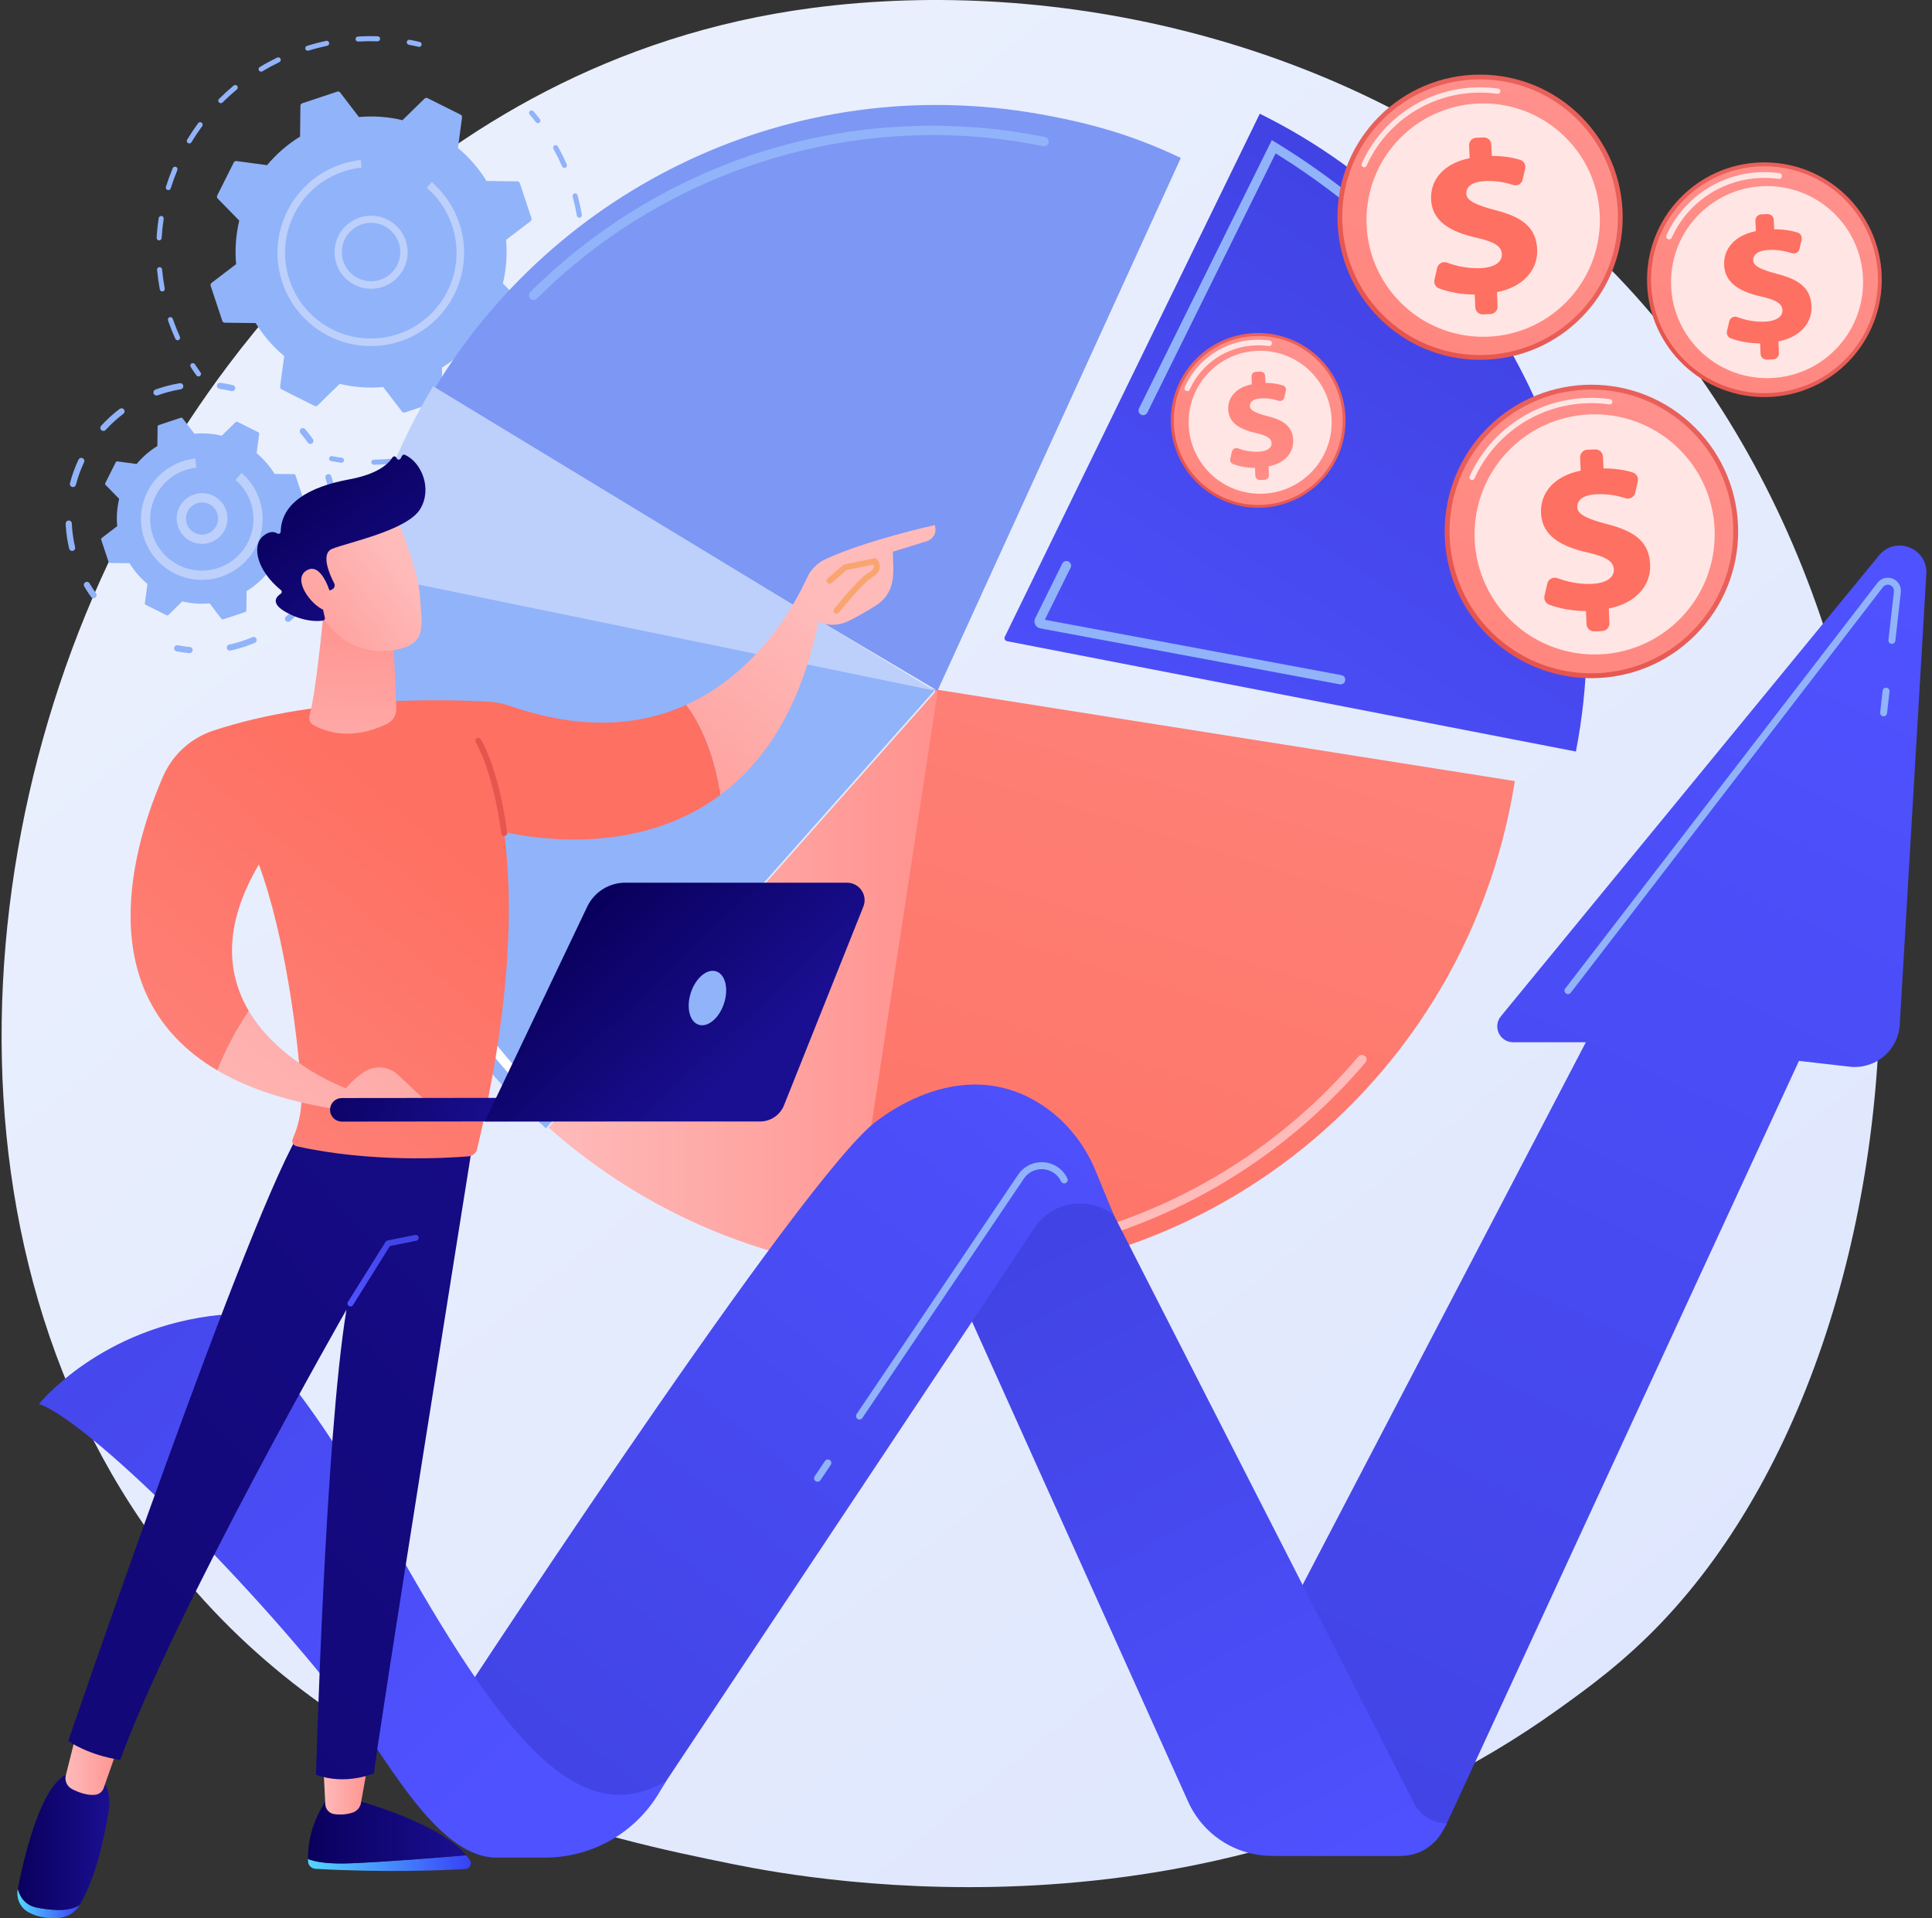 <svg width="282" height="280" viewBox="0 0 282 280" fill="none" xmlns="http://www.w3.org/2000/svg">
<rect x="0" y="0" width="282" height="280" fill="#333333" stroke="none"/>
<g clip-path="url(#clip0_739_628)">
<path d="M242.636 236.718C237.006 242.645 231.679 246.468 227.47 249.488C177.995 284.988 119.453 274.639 107.011 272.112C88.639 268.38 53.125 261.167 27.449 230.973C-11.397 185.291 -5.351 113.321 24.783 65.813C30.295 57.123 59.408 8.891 118.583 1.156C154.394 -3.525 196.137 5.916 226.367 31.242C289.818 84.405 285.305 191.8 242.636 236.718Z" fill="url(#paint0_linear_739_628)"/>
<path d="M78.539 17.983C78.479 17.987 78.418 17.976 78.363 17.952C78.308 17.927 78.26 17.889 78.223 17.842C77.923 17.46 77.623 17.082 77.308 16.716C77.276 16.679 77.253 16.637 77.238 16.591C77.223 16.545 77.217 16.497 77.221 16.449C77.225 16.401 77.238 16.354 77.26 16.311C77.281 16.268 77.312 16.23 77.348 16.198C77.385 16.167 77.427 16.143 77.473 16.128C77.519 16.113 77.567 16.108 77.615 16.111C77.663 16.115 77.71 16.128 77.753 16.15C77.796 16.172 77.834 16.202 77.866 16.239C78.186 16.613 78.501 17.001 78.804 17.392C78.833 17.43 78.855 17.474 78.868 17.52C78.88 17.567 78.884 17.615 78.878 17.663C78.872 17.711 78.856 17.757 78.833 17.799C78.809 17.841 78.777 17.877 78.739 17.907C78.681 17.951 78.611 17.978 78.539 17.983Z" fill="#91B3FA"/>
<path d="M56.248 67.765C55.694 67.81 55.12 67.828 54.562 67.836C54.513 67.837 54.465 67.828 54.421 67.811C54.376 67.793 54.335 67.766 54.3 67.733C54.266 67.699 54.238 67.659 54.219 67.615C54.2 67.571 54.189 67.523 54.188 67.475C54.188 67.378 54.226 67.285 54.294 67.215C54.361 67.145 54.453 67.105 54.55 67.102C55.096 67.094 55.66 67.067 56.197 67.032C56.597 67.004 57.004 66.968 57.407 66.923C57.455 66.917 57.504 66.921 57.55 66.934C57.596 66.947 57.64 66.969 57.677 67C57.715 67.03 57.745 67.068 57.768 67.111C57.79 67.153 57.804 67.2 57.807 67.248C57.817 67.344 57.788 67.44 57.727 67.515C57.666 67.59 57.578 67.638 57.483 67.648C57.074 67.7 56.657 67.736 56.248 67.765ZM62.096 66.782C62.005 66.789 61.914 66.762 61.842 66.705C61.77 66.649 61.721 66.567 61.706 66.477C61.691 66.386 61.71 66.294 61.76 66.217C61.81 66.14 61.887 66.084 61.975 66.061C62.865 65.822 63.758 65.538 64.629 65.218L64.704 65.19C64.795 65.161 64.893 65.169 64.978 65.21C65.063 65.252 65.129 65.325 65.161 65.414C65.194 65.503 65.191 65.601 65.153 65.688C65.116 65.775 65.046 65.843 64.959 65.88L64.882 65.907C63.992 66.235 63.083 66.526 62.166 66.77C62.144 66.777 62.12 66.781 62.096 66.782ZM69.132 63.939C69.049 63.943 68.967 63.92 68.899 63.871C68.832 63.824 68.782 63.754 68.759 63.674C68.736 63.595 68.74 63.51 68.772 63.433C68.803 63.356 68.859 63.292 68.931 63.251C69.766 62.789 70.585 62.282 71.367 61.751C71.447 61.696 71.546 61.675 71.641 61.693C71.737 61.711 71.822 61.766 71.877 61.847C71.932 61.927 71.953 62.026 71.935 62.122C71.917 62.217 71.862 62.302 71.781 62.357C70.981 62.905 70.141 63.424 69.288 63.897C69.24 63.922 69.186 63.937 69.132 63.939ZM75.26 59.469C75.185 59.474 75.109 59.456 75.044 59.417C74.98 59.378 74.928 59.319 74.898 59.25C74.868 59.181 74.859 59.103 74.875 59.029C74.89 58.955 74.928 58.887 74.984 58.835C75.675 58.185 76.346 57.494 76.975 56.78C77.039 56.707 77.13 56.663 77.227 56.657C77.324 56.65 77.42 56.683 77.493 56.748C77.566 56.812 77.611 56.903 77.617 57C77.623 57.097 77.59 57.193 77.525 57.266C76.882 57.997 76.195 58.704 75.487 59.366C75.426 59.426 75.346 59.462 75.26 59.469ZM80.106 53.635C80.037 53.64 79.97 53.626 79.909 53.594C79.849 53.562 79.799 53.514 79.764 53.456C79.729 53.397 79.712 53.33 79.713 53.262C79.714 53.194 79.735 53.127 79.772 53.07C80.284 52.27 80.772 51.437 81.204 50.592C81.225 50.549 81.255 50.51 81.292 50.478C81.329 50.447 81.372 50.423 81.418 50.408C81.464 50.392 81.513 50.387 81.561 50.391C81.61 50.395 81.657 50.408 81.7 50.431C81.743 50.453 81.781 50.483 81.813 50.521C81.844 50.558 81.868 50.601 81.882 50.647C81.896 50.694 81.901 50.742 81.897 50.791C81.892 50.839 81.878 50.886 81.856 50.929C81.409 51.795 80.915 52.648 80.389 53.467C80.359 53.515 80.317 53.556 80.267 53.585C80.218 53.614 80.163 53.631 80.106 53.635ZM83.397 46.8C83.348 46.803 83.299 46.797 83.254 46.781C83.161 46.75 83.085 46.683 83.042 46.596C82.999 46.509 82.992 46.408 83.022 46.316C83.323 45.416 83.593 44.488 83.811 43.564C83.823 43.517 83.843 43.473 83.871 43.434C83.899 43.395 83.935 43.361 83.976 43.336C84.017 43.311 84.063 43.294 84.11 43.286C84.158 43.278 84.207 43.28 84.254 43.291C84.3 43.302 84.345 43.322 84.384 43.351C84.423 43.379 84.456 43.414 84.481 43.456C84.507 43.497 84.524 43.542 84.532 43.59C84.539 43.638 84.538 43.686 84.526 43.733C84.302 44.679 84.026 45.633 83.719 46.551C83.695 46.62 83.652 46.68 83.595 46.724C83.538 46.769 83.469 46.795 83.397 46.8ZM84.925 39.367C84.907 39.369 84.889 39.369 84.871 39.367C84.822 39.363 84.775 39.35 84.731 39.328C84.688 39.306 84.65 39.275 84.618 39.238C84.587 39.2 84.563 39.157 84.549 39.111C84.534 39.064 84.529 39.016 84.534 38.967C84.609 38.017 84.641 37.054 84.626 36.105C84.625 36.057 84.633 36.009 84.651 35.964C84.669 35.918 84.695 35.877 84.729 35.843C84.763 35.808 84.803 35.78 84.848 35.762C84.892 35.743 84.94 35.733 84.989 35.733C85.086 35.732 85.179 35.769 85.249 35.837C85.319 35.904 85.359 35.997 85.361 36.094C85.374 37.067 85.344 38.053 85.26 39.025C85.254 39.112 85.217 39.194 85.155 39.256C85.094 39.318 85.012 39.356 84.925 39.363V39.367ZM84.588 31.784C84.497 31.791 84.408 31.763 84.337 31.708C84.265 31.653 84.217 31.573 84.201 31.484C84.041 30.547 83.835 29.606 83.588 28.684C83.563 28.59 83.576 28.49 83.625 28.405C83.674 28.321 83.754 28.259 83.849 28.234C83.943 28.209 84.043 28.222 84.127 28.271C84.212 28.32 84.273 28.4 84.299 28.494C84.55 29.435 84.761 30.394 84.924 31.358C84.933 31.406 84.931 31.454 84.921 31.501C84.91 31.548 84.89 31.593 84.862 31.632C84.835 31.672 84.799 31.705 84.758 31.731C84.718 31.757 84.672 31.774 84.624 31.782L84.588 31.784ZM82.412 24.513C82.336 24.518 82.261 24.5 82.196 24.461C82.131 24.422 82.08 24.363 82.049 24.294C81.666 23.42 81.24 22.557 80.781 21.728C80.757 21.686 80.742 21.64 80.737 21.591C80.731 21.544 80.736 21.495 80.749 21.449C80.762 21.402 80.784 21.359 80.814 21.321C80.845 21.283 80.882 21.252 80.924 21.229C80.966 21.205 81.013 21.19 81.061 21.185C81.109 21.18 81.157 21.184 81.204 21.197C81.25 21.21 81.293 21.233 81.331 21.263C81.369 21.293 81.4 21.33 81.424 21.372C81.894 22.22 82.331 23.104 82.724 23.999C82.762 24.088 82.764 24.189 82.729 24.28C82.693 24.371 82.623 24.444 82.534 24.483C82.495 24.498 82.454 24.507 82.412 24.509V24.513Z" fill="#91B3FA"/>
<path d="M49.868 67.544C49.843 67.546 49.817 67.546 49.791 67.544C49.305 67.476 48.812 67.395 48.326 67.304C48.23 67.286 48.146 67.231 48.091 67.15C48.036 67.07 48.015 66.971 48.033 66.875C48.05 66.78 48.106 66.695 48.186 66.64C48.266 66.585 48.365 66.564 48.461 66.582C48.936 66.671 49.418 66.75 49.893 66.816C49.983 66.828 50.066 66.873 50.125 66.943C50.184 67.012 50.214 67.101 50.211 67.192C50.208 67.283 50.171 67.37 50.108 67.435C50.044 67.501 49.959 67.54 49.868 67.546V67.544Z" fill="#91B3FA"/>
<path d="M28.995 54.949C28.932 54.953 28.869 54.942 28.813 54.915C28.756 54.888 28.707 54.847 28.671 54.796C28.386 54.396 28.104 53.986 27.834 53.568C27.78 53.486 27.762 53.387 27.782 53.291C27.803 53.196 27.86 53.113 27.942 53.06C28.024 53.007 28.123 52.988 28.219 53.009C28.314 53.029 28.398 53.086 28.451 53.168C28.714 53.576 28.989 53.979 29.268 54.368C29.306 54.421 29.329 54.484 29.335 54.549C29.341 54.614 29.329 54.679 29.301 54.739C29.273 54.798 29.23 54.849 29.177 54.886C29.123 54.922 29.06 54.944 28.995 54.949Z" fill="#91B3FA"/>
<path d="M25.952 49.67C25.877 49.675 25.802 49.657 25.738 49.618C25.674 49.58 25.623 49.522 25.592 49.454C25.283 48.77 24.992 48.064 24.734 47.354C24.663 47.16 24.594 46.965 24.526 46.771C24.494 46.679 24.5 46.578 24.542 46.49C24.585 46.403 24.66 46.336 24.753 46.303C24.845 46.272 24.945 46.278 25.033 46.32C25.121 46.362 25.188 46.438 25.22 46.53C25.286 46.72 25.354 46.911 25.42 47.101C25.674 47.79 25.956 48.479 26.257 49.148C26.277 49.192 26.288 49.239 26.29 49.288C26.292 49.336 26.284 49.384 26.267 49.429C26.25 49.474 26.224 49.516 26.191 49.551C26.158 49.586 26.118 49.614 26.074 49.634C26.036 49.653 25.994 49.665 25.952 49.67ZM23.713 42.546C23.623 42.552 23.534 42.525 23.463 42.47C23.392 42.414 23.343 42.335 23.327 42.246C23.152 41.304 23.019 40.346 22.927 39.389C22.918 39.292 22.948 39.195 23.01 39.12C23.073 39.045 23.162 38.998 23.259 38.989C23.356 38.982 23.452 39.013 23.526 39.075C23.601 39.137 23.648 39.225 23.659 39.322C23.744 40.254 23.874 41.192 24.045 42.111C24.054 42.158 24.053 42.207 24.044 42.255C24.034 42.302 24.014 42.347 23.987 42.387C23.96 42.426 23.925 42.461 23.884 42.487C23.844 42.513 23.799 42.531 23.751 42.54C23.738 42.543 23.726 42.545 23.713 42.546ZM23.25 35.092H23.205C23.108 35.086 23.017 35.042 22.952 34.969C22.887 34.896 22.854 34.8 22.86 34.703C22.917 33.747 23.02 32.782 23.166 31.835C23.173 31.787 23.19 31.742 23.215 31.7C23.24 31.659 23.273 31.623 23.312 31.595C23.351 31.566 23.395 31.546 23.442 31.534C23.489 31.523 23.537 31.521 23.585 31.528C23.633 31.535 23.678 31.552 23.72 31.577C23.761 31.602 23.797 31.635 23.825 31.674C23.854 31.713 23.874 31.757 23.886 31.804C23.897 31.851 23.899 31.899 23.892 31.947C23.75 32.871 23.649 33.813 23.592 34.747C23.587 34.836 23.549 34.921 23.486 34.984C23.424 35.048 23.339 35.086 23.25 35.092ZM24.596 27.748C24.536 27.752 24.477 27.741 24.422 27.717C24.368 27.693 24.32 27.656 24.283 27.609C24.246 27.562 24.221 27.507 24.21 27.448C24.199 27.39 24.202 27.329 24.22 27.272C24.505 26.358 24.836 25.446 25.204 24.562C25.222 24.517 25.249 24.476 25.283 24.441C25.317 24.406 25.357 24.378 25.402 24.36C25.447 24.341 25.495 24.331 25.544 24.331C25.592 24.331 25.641 24.34 25.686 24.359C25.73 24.377 25.771 24.405 25.805 24.439C25.84 24.474 25.867 24.515 25.885 24.56C25.903 24.605 25.913 24.653 25.912 24.702C25.912 24.75 25.901 24.798 25.882 24.843C25.523 25.707 25.2 26.598 24.921 27.491C24.899 27.562 24.856 27.624 24.798 27.67C24.74 27.716 24.67 27.743 24.596 27.748ZM27.658 20.939C27.591 20.944 27.524 20.93 27.464 20.899C27.404 20.868 27.354 20.822 27.319 20.764C27.284 20.707 27.265 20.641 27.265 20.574C27.265 20.507 27.283 20.441 27.318 20.383C27.818 19.563 28.352 18.757 28.918 17.983C28.947 17.944 28.983 17.911 29.024 17.887C29.065 17.862 29.111 17.845 29.159 17.838C29.206 17.831 29.255 17.833 29.302 17.845C29.349 17.856 29.393 17.877 29.431 17.905C29.47 17.934 29.503 17.97 29.528 18.011C29.553 18.053 29.569 18.099 29.577 18.146C29.584 18.194 29.581 18.242 29.57 18.289C29.558 18.336 29.538 18.38 29.509 18.419C28.954 19.173 28.428 19.96 27.945 20.76C27.915 20.811 27.873 20.854 27.823 20.885C27.773 20.916 27.717 20.934 27.658 20.939ZM32.258 15.06C32.183 15.065 32.109 15.048 32.044 15.009C31.98 14.971 31.929 14.914 31.898 14.846C31.867 14.778 31.858 14.702 31.871 14.628C31.884 14.555 31.92 14.487 31.973 14.434C32.648 13.757 33.365 13.104 34.102 12.491C34.139 12.46 34.182 12.437 34.228 12.423C34.274 12.408 34.323 12.403 34.371 12.408C34.419 12.412 34.465 12.426 34.508 12.448C34.551 12.471 34.589 12.501 34.62 12.539C34.65 12.576 34.674 12.618 34.688 12.665C34.702 12.711 34.707 12.759 34.703 12.807C34.699 12.855 34.685 12.902 34.662 12.945C34.64 12.987 34.609 13.025 34.572 13.056C33.852 13.656 33.152 14.293 32.492 14.956C32.429 15.018 32.346 15.055 32.258 15.06ZM38.137 10.46C38.055 10.466 37.973 10.444 37.904 10.398C37.836 10.351 37.785 10.283 37.76 10.204C37.736 10.126 37.738 10.041 37.767 9.964C37.797 9.886 37.851 9.821 37.922 9.779C38.742 9.285 39.595 8.824 40.458 8.408C40.545 8.367 40.646 8.362 40.737 8.395C40.828 8.427 40.902 8.494 40.944 8.581C40.986 8.668 40.992 8.768 40.961 8.859C40.93 8.951 40.864 9.026 40.777 9.069C39.935 9.476 39.101 9.926 38.3 10.409C38.25 10.439 38.195 10.457 38.137 10.461V10.46ZM44.949 7.407C44.859 7.414 44.77 7.387 44.698 7.332C44.627 7.277 44.578 7.197 44.562 7.108C44.545 7.02 44.562 6.928 44.608 6.851C44.655 6.774 44.729 6.716 44.815 6.69C45.73 6.405 46.669 6.159 47.605 5.96C47.652 5.95 47.701 5.949 47.748 5.958C47.796 5.967 47.841 5.985 47.881 6.011C47.922 6.037 47.957 6.071 47.984 6.111C48.011 6.151 48.031 6.195 48.041 6.242C48.051 6.29 48.051 6.338 48.042 6.386C48.034 6.433 48.016 6.478 47.989 6.519C47.963 6.559 47.929 6.594 47.89 6.621C47.85 6.649 47.805 6.668 47.758 6.678C46.844 6.878 45.927 7.113 45.033 7.391C45.006 7.4 44.978 7.406 44.949 7.408V7.407ZM55.149 6.029H55.105C54.169 5.997 53.221 6.009 52.289 6.064C52.192 6.07 52.096 6.038 52.023 5.973C51.95 5.909 51.905 5.818 51.899 5.721C51.893 5.624 51.925 5.528 51.99 5.455C52.054 5.382 52.145 5.337 52.242 5.331C53.198 5.274 54.169 5.262 55.128 5.295C55.222 5.298 55.312 5.337 55.378 5.404C55.444 5.471 55.482 5.561 55.483 5.655C55.485 5.75 55.45 5.841 55.387 5.91C55.323 5.98 55.235 6.022 55.141 6.028L55.149 6.029Z" fill="#91B3FA"/>
<path d="M61.2 6.842C61.163 6.844 61.126 6.841 61.09 6.833C60.623 6.722 60.146 6.621 59.671 6.533C59.575 6.515 59.49 6.46 59.435 6.379C59.38 6.299 59.359 6.2 59.377 6.104C59.395 6.009 59.45 5.924 59.531 5.869C59.611 5.814 59.71 5.793 59.806 5.811C60.292 5.902 60.781 6.005 61.259 6.119C61.345 6.139 61.421 6.189 61.473 6.26C61.525 6.331 61.55 6.419 61.543 6.506C61.535 6.594 61.497 6.677 61.434 6.739C61.371 6.8 61.288 6.837 61.2 6.843V6.842Z" fill="#91B3FA"/>
<path d="M62.399 14.321C62.33 14.286 62.252 14.274 62.176 14.286C62.1 14.298 62.029 14.334 61.974 14.388L58.745 17.543C56.666 17.045 54.52 16.89 52.39 17.083L49.65 13.5C49.604 13.438 49.539 13.393 49.465 13.37C49.392 13.348 49.312 13.349 49.239 13.373L44.105 15.079C44.032 15.103 43.968 15.15 43.922 15.212C43.877 15.274 43.851 15.35 43.85 15.427L43.799 19.938C41.978 21.058 40.352 22.466 38.983 24.109L34.508 23.509C34.432 23.498 34.354 23.512 34.286 23.548C34.218 23.584 34.162 23.64 34.127 23.709L31.7 28.549C31.666 28.618 31.654 28.696 31.666 28.773C31.678 28.849 31.713 28.92 31.767 28.975L34.922 32.203C34.425 34.282 34.269 36.429 34.462 38.558L30.873 41.3C30.812 41.347 30.767 41.412 30.744 41.486C30.721 41.559 30.722 41.639 30.746 41.712L32.453 46.851C32.478 46.924 32.524 46.988 32.587 47.033C32.649 47.079 32.724 47.104 32.801 47.105L37.312 47.157C38.432 48.978 39.841 50.604 41.483 51.973L40.883 56.448C40.873 56.524 40.886 56.602 40.922 56.67C40.958 56.738 41.014 56.793 41.083 56.828L45.923 59.255C45.992 59.29 46.071 59.302 46.147 59.29C46.223 59.278 46.294 59.243 46.349 59.189L49.577 56.033C51.657 56.531 53.803 56.686 55.932 56.494L58.673 60.078C58.72 60.139 58.785 60.184 58.858 60.207C58.932 60.23 59.011 60.229 59.084 60.205L64.223 58.498C64.296 58.473 64.36 58.427 64.406 58.364C64.451 58.302 64.476 58.227 64.477 58.15L64.528 53.639C66.35 52.519 67.977 51.11 69.345 49.467L73.82 50.067C73.897 50.077 73.974 50.064 74.042 50.028C74.111 49.992 74.166 49.936 74.2 49.867L76.627 45.026C76.662 44.957 76.674 44.879 76.663 44.803C76.651 44.727 76.615 44.656 76.561 44.601L73.405 41.372C73.903 39.293 74.059 37.146 73.866 35.017L77.45 32.277C77.512 32.23 77.557 32.165 77.58 32.092C77.603 32.018 77.602 31.939 77.577 31.866L75.87 26.727C75.846 26.654 75.799 26.59 75.737 26.544C75.675 26.498 75.6 26.473 75.522 26.472L71.011 26.421C69.894 24.598 68.486 22.97 66.844 21.6L67.444 17.125C67.455 17.049 67.441 16.971 67.405 16.902C67.369 16.834 67.313 16.779 67.244 16.744L62.399 14.321Z" fill="#91B3FA"/>
<path d="M54.54 42.138C54.025 42.173 53.508 42.134 53.005 42.023C51.689 41.73 50.533 40.949 49.77 39.838C49.007 38.727 48.692 37.368 48.89 36.035C49.087 34.701 49.783 33.492 50.836 32.65C51.889 31.809 53.221 31.397 54.565 31.498C55.91 31.599 57.166 32.205 58.081 33.194C58.997 34.184 59.504 35.483 59.5 36.831C59.496 38.179 58.983 39.476 58.062 40.46C57.141 41.445 55.882 42.044 54.537 42.138H54.54ZM53.865 32.538C52.789 32.612 51.782 33.091 51.045 33.878C50.308 34.666 49.897 35.703 49.894 36.781C49.891 37.859 50.296 38.898 51.028 39.69C51.761 40.481 52.766 40.966 53.841 41.046C54.916 41.126 55.982 40.797 56.823 40.123C57.665 39.449 58.221 38.482 58.378 37.415C58.535 36.349 58.283 35.262 57.671 34.374C57.06 33.486 56.135 32.862 55.082 32.629C54.682 32.542 54.273 32.512 53.865 32.541V32.538Z" fill="#BDD0FB"/>
<path d="M55.037 50.489C52.026 50.689 49.034 49.884 46.53 48.201C44.026 46.518 42.151 44.052 41.199 41.189C40.834 40.095 40.609 38.96 40.529 37.81C40.33 34.8 41.135 31.809 42.818 29.305C44.501 26.801 46.966 24.926 49.829 23.973C49.92 23.944 50.01 23.914 50.101 23.887C50.843 23.656 51.604 23.488 52.375 23.387C52.47 23.374 52.566 23.363 52.662 23.352L52.781 24.452C51.896 24.549 51.025 24.74 50.181 25.021C47.198 26.001 44.697 28.073 43.181 30.821C43.095 30.976 43.012 31.133 42.932 31.292C41.927 33.286 41.478 35.513 41.632 37.74C41.705 38.797 41.912 39.841 42.247 40.846C42.855 42.675 43.877 44.339 45.234 45.709C46.591 47.078 48.246 48.115 50.07 48.739C51.894 49.363 53.837 49.558 55.749 49.308C57.66 49.057 59.488 48.369 61.09 47.296C62.691 46.223 64.023 44.794 64.982 43.122C65.941 41.45 66.5 39.578 66.617 37.654C66.733 35.73 66.404 33.805 65.654 32.029C64.904 30.253 63.754 28.674 62.294 27.416L63.012 26.58C64.375 27.756 65.493 29.19 66.299 30.8C67.106 32.409 67.586 34.163 67.712 35.959C68.131 42.01 64.434 47.826 58.418 49.824C57.323 50.187 56.187 50.411 55.037 50.489Z" fill="#BDD0FB"/>
<path d="M45.333 64.8C45.255 64.806 45.178 64.792 45.108 64.758C45.038 64.725 44.977 64.675 44.933 64.611C44.597 64.134 44.233 63.668 43.857 63.226C43.819 63.181 43.789 63.129 43.771 63.073C43.753 63.017 43.746 62.958 43.75 62.899C43.755 62.84 43.771 62.783 43.798 62.73C43.825 62.678 43.861 62.631 43.906 62.593C43.951 62.554 44.003 62.525 44.059 62.507C44.115 62.489 44.175 62.482 44.233 62.486C44.292 62.491 44.349 62.507 44.402 62.534C44.455 62.56 44.502 62.597 44.54 62.642C44.94 63.105 45.315 63.594 45.668 64.093C45.702 64.141 45.726 64.196 45.739 64.254C45.752 64.311 45.753 64.371 45.743 64.429C45.733 64.487 45.712 64.543 45.68 64.592C45.648 64.642 45.607 64.685 45.559 64.719C45.492 64.767 45.414 64.795 45.333 64.8Z" fill="#91B3FA"/>
<path d="M33.581 94.973C33.468 94.981 33.355 94.946 33.267 94.875C33.178 94.803 33.12 94.701 33.104 94.588C33.088 94.476 33.115 94.361 33.181 94.268C33.246 94.175 33.344 94.11 33.455 94.086C34.314 93.898 35.158 93.652 35.983 93.348C36.275 93.24 36.563 93.126 36.845 93.007C36.955 92.961 37.078 92.96 37.189 93.004C37.299 93.049 37.387 93.136 37.434 93.246C37.48 93.355 37.481 93.479 37.436 93.589C37.392 93.7 37.305 93.788 37.195 93.834C36.9 93.96 36.595 94.078 36.295 94.191C35.431 94.509 34.547 94.767 33.647 94.964C33.626 94.969 33.603 94.972 33.581 94.973ZM42.073 90.773C41.979 90.78 41.885 90.756 41.805 90.706C41.725 90.656 41.663 90.583 41.627 90.495C41.591 90.408 41.584 90.311 41.606 90.22C41.628 90.128 41.678 90.046 41.75 89.984C42.654 89.213 43.482 88.358 44.224 87.431C44.261 87.383 44.306 87.343 44.358 87.314C44.41 87.284 44.468 87.264 44.527 87.257C44.587 87.25 44.647 87.255 44.705 87.271C44.762 87.287 44.816 87.315 44.863 87.353C44.91 87.39 44.948 87.437 44.977 87.49C45.005 87.542 45.023 87.6 45.029 87.66C45.034 87.72 45.028 87.78 45.01 87.837C44.992 87.894 44.963 87.947 44.924 87.993C44.146 88.964 43.278 89.859 42.332 90.667C42.259 90.728 42.168 90.763 42.073 90.768V90.773ZM47.557 83.048C47.491 83.053 47.425 83.043 47.363 83.019C47.252 82.976 47.163 82.89 47.115 82.781C47.068 82.672 47.065 82.548 47.108 82.437C47.54 81.33 47.867 80.184 48.085 79.016C48.107 78.899 48.175 78.795 48.273 78.728C48.371 78.661 48.492 78.635 48.609 78.657C48.726 78.679 48.83 78.746 48.897 78.845C48.965 78.943 48.99 79.064 48.968 79.181C48.739 80.404 48.397 81.603 47.945 82.763C47.914 82.842 47.86 82.91 47.792 82.959C47.723 83.009 47.642 83.038 47.557 83.043V83.048ZM48.742 73.648C48.627 73.656 48.514 73.62 48.425 73.547C48.337 73.474 48.279 73.369 48.265 73.255C48.12 72.076 47.864 70.913 47.501 69.781C47.471 69.669 47.485 69.55 47.54 69.448C47.595 69.347 47.688 69.27 47.798 69.234C47.908 69.199 48.028 69.207 48.132 69.258C48.236 69.309 48.317 69.397 48.357 69.506C48.737 70.692 49.005 71.91 49.157 73.145C49.171 73.263 49.138 73.382 49.065 73.476C48.992 73.57 48.884 73.63 48.766 73.645L48.742 73.648Z" fill="#91B3FA"/>
<path d="M27.669 95.333C27.645 95.334 27.62 95.334 27.596 95.333C26.987 95.276 26.375 95.19 25.776 95.077C25.718 95.066 25.663 95.044 25.613 95.011C25.564 94.979 25.521 94.937 25.488 94.888C25.455 94.84 25.432 94.785 25.42 94.727C25.408 94.669 25.407 94.61 25.418 94.552C25.429 94.494 25.451 94.439 25.483 94.389C25.516 94.34 25.558 94.297 25.606 94.264C25.655 94.231 25.71 94.208 25.768 94.195C25.825 94.183 25.885 94.183 25.943 94.194C26.514 94.302 27.098 94.384 27.679 94.438C27.738 94.439 27.797 94.451 27.851 94.474C27.905 94.497 27.954 94.531 27.996 94.573C28.037 94.615 28.07 94.665 28.092 94.72C28.114 94.775 28.125 94.834 28.124 94.893C28.123 94.952 28.111 95.01 28.088 95.065C28.065 95.119 28.031 95.168 27.989 95.21C27.946 95.251 27.896 95.284 27.842 95.305C27.787 95.328 27.728 95.338 27.669 95.338V95.333Z" fill="#91B3FA"/>
<path d="M13.687 87.319C13.61 87.325 13.533 87.311 13.463 87.278C13.393 87.246 13.332 87.196 13.287 87.133C12.932 86.638 12.596 86.119 12.287 85.59C12.231 85.487 12.216 85.367 12.248 85.254C12.279 85.141 12.353 85.045 12.454 84.986C12.555 84.927 12.675 84.91 12.789 84.938C12.902 84.966 13 85.038 13.062 85.137C13.357 85.642 13.678 86.137 14.017 86.609C14.063 86.674 14.091 86.75 14.099 86.83C14.106 86.909 14.092 86.989 14.058 87.062C14.024 87.134 13.971 87.196 13.905 87.241C13.839 87.286 13.763 87.313 13.683 87.319H13.687Z" fill="#91B3FA"/>
<path d="M10.557 80.418C10.451 80.425 10.345 80.394 10.26 80.331C10.174 80.267 10.114 80.176 10.089 80.072C9.845 79.032 9.685 77.974 9.611 76.908C9.6 76.752 9.591 76.597 9.584 76.442C9.582 76.324 9.626 76.21 9.706 76.123C9.785 76.036 9.895 75.982 10.013 75.973C10.072 75.971 10.131 75.98 10.186 76C10.242 76.02 10.293 76.051 10.336 76.091C10.38 76.13 10.415 76.178 10.44 76.232C10.464 76.285 10.479 76.343 10.481 76.402C10.488 76.55 10.497 76.702 10.507 76.846C10.578 77.864 10.73 78.874 10.963 79.867C10.99 79.983 10.97 80.105 10.908 80.206C10.845 80.308 10.745 80.38 10.629 80.407C10.605 80.412 10.581 80.416 10.557 80.418ZM10.675 71.098C10.627 71.102 10.578 71.097 10.531 71.084C10.474 71.069 10.42 71.043 10.373 71.008C10.326 70.972 10.287 70.928 10.257 70.877C10.227 70.826 10.207 70.77 10.199 70.711C10.191 70.653 10.195 70.593 10.21 70.536C10.52 69.353 10.938 68.201 11.458 67.093C11.483 67.04 11.519 66.992 11.562 66.952C11.606 66.912 11.657 66.882 11.713 66.862C11.768 66.842 11.827 66.833 11.886 66.836C11.945 66.839 12.003 66.853 12.056 66.878C12.109 66.903 12.157 66.939 12.197 66.982C12.237 67.026 12.267 67.077 12.287 67.133C12.307 67.188 12.316 67.247 12.313 67.306C12.311 67.365 12.296 67.423 12.271 67.476C11.774 68.534 11.375 69.634 11.079 70.764C11.056 70.856 11.004 70.937 10.931 70.998C10.859 71.058 10.769 71.094 10.675 71.1V71.098ZM15.12 62.906C15.031 62.912 14.941 62.892 14.864 62.847C14.786 62.802 14.724 62.734 14.685 62.654C14.646 62.573 14.632 62.483 14.645 62.394C14.658 62.305 14.697 62.222 14.757 62.156C15.581 61.252 16.487 60.425 17.464 59.688C17.511 59.653 17.565 59.627 17.622 59.612C17.679 59.597 17.738 59.594 17.797 59.602C17.855 59.61 17.911 59.63 17.962 59.66C18.013 59.69 18.058 59.729 18.093 59.776C18.129 59.823 18.154 59.877 18.169 59.934C18.184 59.991 18.188 60.05 18.179 60.109C18.171 60.167 18.151 60.224 18.122 60.274C18.092 60.325 18.052 60.37 18.005 60.405C17.073 61.109 16.208 61.898 15.421 62.761C15.343 62.847 15.235 62.899 15.12 62.906ZM22.87 57.734C22.762 57.741 22.655 57.709 22.569 57.644C22.483 57.579 22.423 57.484 22.401 57.379C22.379 57.273 22.395 57.163 22.448 57.068C22.501 56.974 22.585 56.901 22.687 56.864C23.837 56.448 25.024 56.138 26.231 55.939C26.29 55.928 26.35 55.929 26.408 55.942C26.466 55.955 26.52 55.98 26.569 56.014C26.617 56.049 26.658 56.093 26.689 56.144C26.72 56.195 26.74 56.251 26.748 56.31C26.767 56.428 26.739 56.548 26.669 56.645C26.6 56.741 26.494 56.806 26.377 56.825C25.224 57.016 24.091 57.312 22.992 57.709C22.953 57.723 22.912 57.732 22.87 57.734Z" fill="#91B3FA"/>
<path d="M33.92 57.1C33.875 57.103 33.829 57.1 33.785 57.089C33.218 56.955 32.638 56.845 32.062 56.764C32.003 56.757 31.945 56.739 31.893 56.709C31.841 56.68 31.795 56.64 31.759 56.593C31.722 56.545 31.695 56.491 31.68 56.433C31.665 56.375 31.661 56.315 31.669 56.256C31.678 56.196 31.698 56.139 31.729 56.088C31.759 56.036 31.8 55.992 31.848 55.956C31.896 55.921 31.951 55.895 32.009 55.882C32.068 55.867 32.128 55.865 32.187 55.875C32.787 55.96 33.398 56.075 33.987 56.215C34.092 56.24 34.184 56.301 34.247 56.388C34.31 56.475 34.34 56.581 34.332 56.689C34.323 56.796 34.276 56.896 34.2 56.972C34.123 57.047 34.022 57.093 33.915 57.1H33.92Z" fill="#91B3FA"/>
<path d="M34.659 61.577C34.615 61.555 34.566 61.548 34.518 61.555C34.47 61.563 34.426 61.585 34.391 61.619L32.363 63.6C31.057 63.288 29.708 63.19 28.371 63.311L26.649 61.059C26.619 61.02 26.579 60.992 26.532 60.978C26.486 60.964 26.436 60.965 26.39 60.98L23.162 62.052C23.116 62.067 23.075 62.097 23.047 62.136C23.018 62.175 23.002 62.222 23.002 62.271L22.97 65.105C21.826 65.808 20.804 66.693 19.944 67.725L17.133 67.35C17.085 67.344 17.036 67.352 16.993 67.375C16.95 67.398 16.915 67.434 16.894 67.477L15.369 70.518C15.347 70.561 15.34 70.61 15.347 70.658C15.355 70.706 15.377 70.751 15.411 70.785L17.393 72.814C17.08 74.12 16.983 75.469 17.104 76.806L14.852 78.527C14.813 78.557 14.785 78.597 14.771 78.644C14.757 78.69 14.757 78.74 14.773 78.786L15.845 82.015C15.86 82.061 15.89 82.101 15.929 82.13C15.968 82.158 16.015 82.174 16.064 82.174L18.898 82.206C19.601 83.35 20.486 84.373 21.518 85.232L21.143 88.044C21.137 88.092 21.146 88.141 21.168 88.184C21.191 88.227 21.227 88.261 21.27 88.283L24.311 89.807C24.354 89.829 24.403 89.837 24.451 89.829C24.499 89.822 24.543 89.8 24.578 89.766L26.605 87.784C27.911 88.097 29.26 88.195 30.598 88.074L32.319 90.325C32.349 90.364 32.389 90.392 32.436 90.406C32.482 90.421 32.532 90.42 32.578 90.405L35.805 89.333C35.851 89.317 35.891 89.288 35.919 89.249C35.948 89.21 35.963 89.162 35.964 89.114L35.996 86.28C37.14 85.577 38.162 84.692 39.022 83.659L41.834 84.034C41.882 84.041 41.931 84.032 41.974 84.009C42.017 83.987 42.051 83.951 42.073 83.908L43.605 80.867C43.627 80.824 43.635 80.775 43.627 80.727C43.62 80.678 43.598 80.634 43.564 80.599L41.581 78.571C41.894 77.265 41.992 75.917 41.87 74.579L44.122 72.857C44.16 72.828 44.189 72.787 44.203 72.741C44.217 72.695 44.217 72.645 44.202 72.599L43.129 69.37C43.113 69.324 43.084 69.284 43.045 69.256C43.006 69.227 42.959 69.211 42.911 69.21L40.077 69.178C39.373 68.034 38.488 67.012 37.456 66.152L37.831 63.341C37.838 63.293 37.83 63.243 37.807 63.2C37.785 63.157 37.749 63.122 37.705 63.1L34.659 61.577Z" fill="#91B3FA"/>
<path d="M29.745 79.377C28.925 79.436 28.109 79.219 27.427 78.762C26.744 78.304 26.233 77.632 25.975 76.852C25.717 76.072 25.726 75.227 26.002 74.453C26.278 73.679 26.804 73.019 27.497 72.577C27.972 72.27 28.511 72.076 29.072 72.01C29.633 71.944 30.202 72.007 30.735 72.195C31.268 72.383 31.751 72.691 32.147 73.094C32.543 73.498 32.841 73.987 33.018 74.523C33.195 75.06 33.248 75.63 33.17 76.19C33.093 76.75 32.889 77.285 32.573 77.754C32.257 78.222 31.837 78.612 31.347 78.894C30.857 79.175 30.309 79.34 29.745 79.377ZM28.222 73.714C27.831 73.964 27.522 74.324 27.336 74.749C27.149 75.174 27.093 75.645 27.174 76.102C27.255 76.559 27.469 76.982 27.79 77.317C28.112 77.652 28.525 77.884 28.978 77.984C29.432 78.085 29.904 78.048 30.337 77.879C30.769 77.711 31.142 77.418 31.408 77.037C31.674 76.657 31.821 76.206 31.831 75.742C31.841 75.278 31.713 74.821 31.463 74.43C31.128 73.906 30.598 73.537 29.991 73.402C29.383 73.268 28.747 73.38 28.222 73.714Z" fill="#BDD0FB"/>
<path d="M30.056 84.626C28.092 84.756 26.14 84.232 24.506 83.134C22.873 82.036 21.65 80.427 21.029 78.56C20.791 77.848 20.644 77.109 20.592 76.36C20.441 74.07 21.18 71.811 22.654 70.054C24.129 68.296 26.225 67.176 28.506 66.927L28.651 68.266C28.118 68.324 27.592 68.439 27.084 68.609C25.27 69.205 23.754 70.472 22.844 72.15L22.803 72.226L22.722 72.383C22.117 73.583 21.846 74.924 21.937 76.266C21.981 76.902 22.105 77.53 22.307 78.135C22.672 79.237 23.288 80.239 24.105 81.064C24.922 81.888 25.918 82.513 27.017 82.889C28.115 83.265 29.285 83.383 30.436 83.232C31.587 83.082 32.688 82.667 33.653 82.021C34.617 81.375 35.419 80.515 35.996 79.508C36.574 78.5 36.911 77.374 36.981 76.215C37.051 75.056 36.852 73.897 36.401 72.827C35.949 71.758 35.256 70.807 34.377 70.05L35.256 69.028C36.59 70.179 37.552 71.701 38.019 73.4C38.487 75.099 38.439 76.898 37.882 78.57C37.325 80.242 36.283 81.71 34.89 82.788C33.496 83.867 31.814 84.507 30.056 84.628V84.626Z" fill="#BDD0FB"/>
<path d="M123.158 185.214C123.458 185.265 123.767 185.314 124.073 185.365C170.28 192.671 213.726 160.726 221.112 114.013L136.532 100.639L123.158 185.214Z" fill="url(#paint1_linear_739_628)"/>
<path d="M136.925 100.535L80.078 164.591C91.628 174.86 106.098 182.13 122.452 184.935C122.967 185.023 123.482 185.105 123.996 185.184L136.925 100.535Z" fill="url(#paint2_linear_739_628)"/>
<path d="M136.532 100.638L52.637 83.485C52.529 84.011 52.425 84.539 52.327 85.069C46.673 115.65 58.027 145.436 79.685 164.694L136.532 100.638Z" fill="#91B3FA"/>
<path d="M146.986 93.593L230.024 109.7C237.54 70.954 217.653 33.251 183.882 16.6L146.664 92.947C146.634 93.01 146.618 93.079 146.618 93.148C146.618 93.218 146.635 93.287 146.666 93.35C146.697 93.412 146.742 93.466 146.798 93.509C146.853 93.551 146.918 93.58 146.986 93.593Z" fill="url(#paint3_linear_739_628)"/>
<path d="M136.843 100.824L172.353 23.056C165.585 19.837 159.536 18.044 151.801 16.665C115.718 10.234 80.893 27.419 63.184 57.149L136.843 100.824Z" fill="#7D97F4"/>
<path d="M63.222 56.387C58.137 64.773 54.534 73.972 52.573 83.581L136.449 100.821L63.222 56.387Z" fill="#BDD0FB"/>
<path d="M77.892 43.782C77.758 43.782 77.627 43.742 77.516 43.667C77.404 43.593 77.317 43.487 77.266 43.363C77.215 43.239 77.202 43.103 77.228 42.971C77.254 42.84 77.319 42.719 77.414 42.624C86.529 33.55 97.613 26.698 109.805 22.6C122.33 18.411 135.893 17.294 149.028 19.371C150.202 19.557 151.387 19.771 152.549 20.005C152.722 20.044 152.874 20.148 152.971 20.297C153.067 20.446 153.102 20.627 153.067 20.801C153.032 20.975 152.93 21.129 152.783 21.228C152.636 21.328 152.456 21.366 152.281 21.334C151.137 21.103 149.971 20.893 148.816 20.711C123.139 16.647 96.805 25.2 78.371 43.584C78.308 43.647 78.233 43.697 78.151 43.731C78.069 43.765 77.981 43.782 77.892 43.782Z" fill="#91B3FA"/>
<path d="M79.405 161.722C79.231 161.722 79.064 161.655 78.937 161.535C62.109 145.535 52.687 123.108 53.087 100.006C53.091 99.828 53.163 99.659 53.29 99.534C53.416 99.41 53.587 99.34 53.764 99.34H53.776C53.956 99.343 54.128 99.417 54.253 99.547C54.378 99.676 54.446 99.85 54.443 100.03C54.049 122.753 63.318 144.812 79.872 160.553C79.971 160.646 80.038 160.767 80.067 160.899C80.096 161.032 80.085 161.17 80.034 161.295C79.984 161.421 79.897 161.529 79.785 161.605C79.673 161.681 79.541 161.722 79.405 161.722Z" fill="white"/>
<path d="M156.524 181.766C156.36 181.765 156.201 181.705 156.077 181.596C155.954 181.487 155.875 181.336 155.854 181.173C155.833 181.01 155.873 180.844 155.965 180.708C156.057 180.572 156.196 180.474 156.355 180.432C172.755 176.216 187.255 167.155 198.264 154.232C198.321 154.162 198.392 154.104 198.471 154.061C198.551 154.018 198.639 153.992 198.729 153.984C198.819 153.976 198.91 153.985 198.996 154.013C199.082 154.04 199.162 154.084 199.231 154.143C199.299 154.201 199.356 154.273 199.396 154.354C199.437 154.435 199.461 154.523 199.467 154.613C199.474 154.703 199.462 154.794 199.432 154.879C199.403 154.965 199.357 155.044 199.296 155.111C188.101 168.25 173.369 177.46 156.696 181.746C156.64 181.76 156.582 181.767 156.524 181.766Z" fill="url(#paint4_linear_739_628)"/>
<path d="M166.857 60.608C166.741 60.608 166.628 60.578 166.528 60.522C166.427 60.466 166.342 60.385 166.282 60.287C166.221 60.189 166.186 60.077 166.18 59.962C166.175 59.847 166.199 59.733 166.25 59.629L185.639 20.449L186.271 20.836C192.645 24.736 198.517 29.227 204.752 34.971C204.817 35.032 204.87 35.104 204.908 35.185C204.946 35.266 204.967 35.353 204.971 35.443C204.974 35.532 204.96 35.621 204.93 35.704C204.899 35.788 204.852 35.865 204.792 35.931C204.732 35.996 204.659 36.05 204.578 36.087C204.497 36.125 204.41 36.146 204.321 36.15C204.232 36.153 204.143 36.14 204.059 36.109C203.975 36.078 203.898 36.032 203.833 35.971C197.871 30.479 192.249 26.147 186.195 22.385L167.466 60.23C167.409 60.344 167.323 60.439 167.215 60.506C167.107 60.573 166.983 60.608 166.857 60.608Z" fill="#91B3FA"/>
<path d="M195.678 99.9C195.636 99.9 195.594 99.896 195.552 99.888L151.826 91.718C151.67 91.689 151.523 91.625 151.397 91.529C151.271 91.434 151.168 91.311 151.097 91.169C151.026 91.027 150.989 90.871 150.989 90.713C150.989 90.554 151.026 90.398 151.096 90.256L155.041 82.287C155.078 82.204 155.132 82.129 155.199 82.067C155.266 82.005 155.344 81.958 155.43 81.927C155.516 81.896 155.607 81.883 155.698 81.888C155.789 81.893 155.878 81.916 155.96 81.957C156.042 81.997 156.114 82.054 156.174 82.123C156.233 82.192 156.278 82.272 156.306 82.359C156.333 82.446 156.343 82.537 156.335 82.628C156.326 82.719 156.299 82.807 156.256 82.887L152.505 90.464L195.805 98.553C195.972 98.584 196.121 98.675 196.223 98.81C196.326 98.945 196.374 99.113 196.359 99.282C196.343 99.451 196.265 99.607 196.14 99.721C196.015 99.835 195.851 99.898 195.682 99.898L195.678 99.9Z" fill="#91B3FA"/>
<path d="M179.683 251.36L231.475 152.136H220.864C218.907 152.136 217.831 149.861 219.072 148.348L274.272 81.07C276.664 78.154 281.39 80.003 281.172 83.77L277.292 149.56C277.239 150.452 277.005 151.324 276.604 152.123C276.203 152.922 275.643 153.631 274.959 154.206C274.275 154.781 273.481 155.21 272.625 155.468C271.769 155.726 270.87 155.807 269.982 155.705L262.582 154.858L211.192 266.145C210.537 267.564 209.489 268.766 208.172 269.608C206.856 270.45 205.326 270.898 203.763 270.898H185.952L179.683 251.36Z" fill="url(#paint5_linear_739_628)"/>
<path d="M136.86 181.769L173.425 262.993C174.485 265.349 176.203 267.348 178.372 268.751C180.541 270.153 183.069 270.9 185.652 270.9H204.505C205.733 270.9 206.939 270.571 207.997 269.948C209.056 269.325 209.928 268.43 210.523 267.356L211.194 266.147C210.201 266.147 209.227 265.873 208.38 265.354C207.533 264.835 206.846 264.093 206.394 263.208L157.673 167.75L136.86 181.769Z" fill="url(#paint6_linear_739_628)"/>
<path d="M162.594 177.392C161.727 176.708 160.727 176.21 159.658 175.932C158.59 175.653 157.474 175.598 156.384 175.772C155.293 175.945 154.249 176.342 153.319 176.939C152.39 177.535 151.593 178.318 150.981 179.237L97.221 260.008C95.101 263.193 92.227 265.805 88.854 267.612C85.481 269.418 81.714 270.364 77.888 270.364H70.324L64.167 252.629C64.167 252.629 114.146 176 127.027 164.4C127.027 164.4 139.856 152.838 152.504 161.58C155.846 163.889 158.383 167.18 159.932 170.94L162.594 177.392Z" fill="url(#paint7_linear_739_628)"/>
<path d="M5.696 204.932C5.696 204.932 14.696 193.684 32.133 191.932C32.133 191.932 40.415 194.754 56.916 224.32C73.417 253.886 84.369 267.37 97.221 260.006L96.157 261.772C94.434 264.634 91.999 267.002 89.091 268.646C86.182 270.29 82.898 271.154 79.557 271.155H72.445C64.619 271.155 57.823 259.1 53.253 252.747C40.411 234.9 13.585 207.7 5.696 204.932Z" fill="url(#paint8_linear_739_628)"/>
<path d="M274.94 104.567C274.921 104.569 274.901 104.569 274.882 104.567C274.816 104.56 274.751 104.539 274.693 104.507C274.634 104.475 274.583 104.432 274.541 104.379C274.5 104.327 274.469 104.267 274.45 104.203C274.432 104.139 274.426 104.072 274.434 104.005L274.798 100.792C274.822 100.667 274.892 100.555 274.994 100.479C275.097 100.402 275.224 100.368 275.351 100.381C275.478 100.395 275.596 100.456 275.68 100.552C275.764 100.648 275.808 100.773 275.805 100.9L275.441 104.112C275.428 104.236 275.37 104.351 275.277 104.435C275.185 104.519 275.065 104.566 274.94 104.567Z" fill="#91B3FA"/>
<path d="M228.861 145.117C228.766 145.117 228.673 145.09 228.593 145.039C228.512 144.989 228.448 144.917 228.406 144.832C228.364 144.747 228.347 144.651 228.357 144.557C228.367 144.463 228.403 144.373 228.461 144.298L274.043 85.071C274.297 84.74 274.652 84.502 275.054 84.393C275.457 84.283 275.884 84.308 276.27 84.465C276.657 84.621 276.981 84.9 277.194 85.258C277.407 85.617 277.497 86.035 277.45 86.449L276.65 93.549C276.631 93.68 276.561 93.797 276.457 93.878C276.352 93.959 276.22 93.995 276.089 93.981C275.958 93.966 275.838 93.901 275.754 93.799C275.67 93.697 275.629 93.567 275.639 93.435L276.439 86.335C276.46 86.142 276.418 85.947 276.319 85.78C276.219 85.613 276.067 85.483 275.887 85.41C275.707 85.337 275.508 85.325 275.32 85.376C275.132 85.427 274.967 85.538 274.848 85.692L229.266 144.92C229.218 144.982 229.157 145.032 229.086 145.066C229.016 145.1 228.939 145.118 228.861 145.117Z" fill="#91B3FA"/>
<path d="M125.452 207.207C125.36 207.207 125.269 207.182 125.19 207.135C125.111 207.087 125.046 207.019 125.003 206.938C124.959 206.856 124.939 206.765 124.944 206.672C124.949 206.58 124.979 206.491 125.031 206.415L148.605 171.471C149.015 170.863 149.578 170.375 150.238 170.056C150.897 169.737 151.63 169.598 152.36 169.654C153.091 169.709 153.794 169.957 154.398 170.372C155.001 170.787 155.485 171.355 155.798 172.017C155.856 172.139 155.863 172.279 155.817 172.405C155.772 172.532 155.678 172.636 155.556 172.694C155.434 172.752 155.294 172.758 155.167 172.713C155.04 172.668 154.937 172.574 154.879 172.452C154.642 171.952 154.278 171.523 153.822 171.21C153.366 170.896 152.835 170.709 152.283 170.667C151.732 170.626 151.179 170.73 150.681 170.972C150.183 171.213 149.757 171.581 149.448 172.04L125.874 206.983C125.828 207.052 125.765 207.109 125.691 207.148C125.617 207.187 125.535 207.207 125.452 207.207Z" fill="#91B3FA"/>
<path d="M119.326 216.288C119.235 216.287 119.145 216.262 119.067 216.215C118.988 216.167 118.924 216.1 118.881 216.019C118.838 215.938 118.818 215.848 118.822 215.756C118.826 215.665 118.855 215.576 118.905 215.5L120.417 213.259C120.455 213.203 120.503 213.156 120.558 213.119C120.614 213.083 120.676 213.057 120.742 213.044C120.807 213.032 120.875 213.032 120.94 213.045C121.006 213.059 121.068 213.085 121.123 213.122C121.178 213.16 121.226 213.208 121.262 213.263C121.299 213.319 121.325 213.381 121.337 213.447C121.35 213.512 121.35 213.58 121.336 213.645C121.323 213.71 121.297 213.772 121.259 213.828L119.748 216.069C119.701 216.137 119.638 216.192 119.565 216.23C119.491 216.269 119.409 216.288 119.326 216.288Z" fill="#91B3FA"/>
<path d="M194.53 68.015C198.202 62.003 196.306 54.153 190.295 50.481C184.283 46.809 176.433 48.705 172.761 54.716C169.088 60.728 170.985 68.578 176.996 72.25C183.008 75.923 190.858 74.026 194.53 68.015Z" fill="url(#paint9_linear_739_628)"/>
<path d="M192.375 70.1C197.19 65.285 197.19 57.477 192.375 52.661C187.559 47.846 179.752 47.846 174.936 52.661C170.121 57.477 170.121 65.285 174.936 70.1C179.752 74.916 187.559 74.916 192.375 70.1Z" fill="url(#paint10_linear_739_628)"/>
<path opacity="0.78" d="M173.306 57.092C173.241 57.095 173.177 57.082 173.119 57.055C173.02 57.009 172.944 56.926 172.906 56.824C172.869 56.722 172.873 56.609 172.919 56.51C173.816 54.519 175.251 52.818 177.062 51.597C178.874 50.376 180.989 49.685 183.172 49.6C183.885 49.57 184.599 49.603 185.306 49.7C185.359 49.708 185.411 49.726 185.457 49.753C185.504 49.781 185.545 49.817 185.577 49.86C185.61 49.904 185.634 49.953 185.647 50.005C185.661 50.058 185.664 50.112 185.656 50.166C185.649 50.219 185.631 50.271 185.603 50.318C185.576 50.364 185.539 50.405 185.496 50.437C185.453 50.47 185.404 50.494 185.351 50.507C185.299 50.521 185.244 50.524 185.191 50.516C184.533 50.424 183.869 50.391 183.206 50.416C181.174 50.494 179.204 51.137 177.518 52.273C175.832 53.409 174.497 54.993 173.662 56.847C173.631 56.917 173.581 56.977 173.518 57.02C173.456 57.063 173.382 57.088 173.306 57.092Z" fill="white"/>
<path opacity="0.78" d="M191.315 69.018C195.391 64.942 195.391 58.334 191.315 54.258C187.239 50.182 180.631 50.182 176.555 54.258C172.479 58.334 172.479 64.942 176.555 69.018C180.631 73.094 187.239 73.094 191.315 69.018Z" fill="white"/>
<path d="M183.231 69.432L183.184 68.298C182.089 68.303 181.001 68.113 179.973 67.738C179.826 67.681 179.705 67.572 179.631 67.433C179.558 67.293 179.537 67.132 179.573 66.978L179.818 65.909C179.839 65.817 179.88 65.731 179.937 65.656C179.995 65.581 180.068 65.519 180.151 65.475C180.234 65.43 180.326 65.404 180.421 65.398C180.515 65.392 180.609 65.407 180.698 65.44C181.643 65.8 182.651 65.97 183.663 65.94C184.802 65.893 185.636 65.472 185.603 64.68C185.574 63.966 184.903 63.568 183.303 63.208C181.019 62.683 179.356 61.765 179.275 59.777C179.201 57.977 180.458 56.556 182.721 56.096L182.674 54.961C182.667 54.786 182.729 54.615 182.848 54.486C182.967 54.357 183.132 54.281 183.308 54.273L183.975 54.246C184.061 54.243 184.148 54.256 184.23 54.286C184.311 54.316 184.386 54.362 184.45 54.42C184.514 54.479 184.566 54.55 184.602 54.629C184.639 54.708 184.659 54.793 184.663 54.88L184.706 55.9C185.565 55.886 186.422 56.004 187.247 56.25C187.405 56.3 187.539 56.407 187.621 56.552C187.703 56.696 187.728 56.865 187.691 57.027L187.466 58.015C187.445 58.105 187.406 58.19 187.351 58.264C187.296 58.338 187.227 58.399 187.146 58.445C187.066 58.49 186.977 58.518 186.885 58.527C186.794 58.536 186.701 58.525 186.614 58.496C185.811 58.228 184.966 58.11 184.121 58.148C182.77 58.204 182.406 58.78 182.427 59.282C182.452 59.9 183.281 60.291 185.06 60.759C187.601 61.409 188.686 62.409 188.76 64.282C188.831 66 187.62 67.597 185.16 68.082L185.212 69.352C185.219 69.528 185.156 69.698 185.037 69.827C184.918 69.956 184.753 70.033 184.578 70.04L183.911 70.067C183.737 70.072 183.568 70.008 183.44 69.889C183.313 69.77 183.238 69.606 183.231 69.432Z" fill="url(#paint11_linear_739_628)"/>
<path d="M216.034 52.526C227.531 52.526 236.851 43.206 236.851 31.709C236.851 20.212 227.531 10.892 216.034 10.892C204.537 10.892 195.217 20.212 195.217 31.709C195.217 43.206 204.537 52.526 216.034 52.526Z" fill="url(#paint12_linear_739_628)"/>
<path d="M230.264 45.939C238.123 38.08 238.123 25.338 230.264 17.479C222.405 9.62 209.663 9.62 201.804 17.479C193.945 25.338 193.945 38.08 201.804 45.939C209.663 53.798 222.405 53.798 230.264 45.939Z" fill="url(#paint13_linear_739_628)"/>
<path opacity="0.78" d="M199.125 24.424C199.065 24.426 199.005 24.414 198.95 24.389C198.904 24.368 198.863 24.338 198.828 24.301C198.793 24.264 198.766 24.221 198.748 24.173C198.73 24.126 198.722 24.075 198.724 24.024C198.726 23.974 198.737 23.924 198.758 23.878C200.202 20.673 202.511 17.934 205.426 15.97C208.341 14.006 211.746 12.895 215.258 12.761C216.404 12.714 217.552 12.77 218.688 12.928C218.787 12.945 218.875 13.001 218.934 13.082C218.992 13.163 219.017 13.263 219.004 13.362C218.99 13.461 218.938 13.551 218.859 13.613C218.781 13.675 218.681 13.704 218.581 13.694C217.491 13.541 216.389 13.488 215.289 13.533C211.92 13.662 208.653 14.728 205.857 16.613C203.06 18.497 200.846 21.125 199.461 24.2C199.432 24.265 199.384 24.32 199.325 24.359C199.266 24.399 199.197 24.421 199.125 24.424Z" fill="white"/>
<path opacity="0.78" d="M228.533 44.173C235.185 37.522 235.185 26.737 228.533 20.085C221.881 13.433 211.096 13.433 204.445 20.085C197.793 26.737 197.793 37.522 204.445 44.173C211.096 50.825 221.881 50.825 228.533 44.173Z" fill="white"/>
<path d="M215.339 44.849L215.263 42.998C213.33 42.998 211.402 42.623 210.022 42.085C209.784 41.989 209.588 41.812 209.469 41.584C209.351 41.356 209.319 41.093 209.378 40.844L209.778 39.1C209.813 38.95 209.879 38.808 209.973 38.686C210.067 38.563 210.186 38.462 210.322 38.39C210.458 38.317 210.608 38.274 210.762 38.265C210.916 38.255 211.071 38.278 211.215 38.333C212.583 38.842 214.262 39.22 216.053 39.146C217.912 39.07 219.272 38.382 219.219 37.091C219.171 35.925 218.072 35.276 215.459 34.691C211.731 33.834 209.018 32.336 208.885 29.091C208.764 26.16 210.815 23.835 214.509 23.084L214.433 21.232C214.427 21.09 214.449 20.949 214.498 20.816C214.546 20.682 214.621 20.56 214.717 20.456C214.813 20.352 214.929 20.267 215.057 20.208C215.186 20.148 215.325 20.114 215.467 20.109L216.555 20.064C216.841 20.052 217.12 20.155 217.33 20.349C217.541 20.544 217.666 20.814 217.677 21.1L217.746 22.762C219.534 22.762 220.846 23.012 221.894 23.333C222.152 23.414 222.37 23.59 222.505 23.825C222.639 24.06 222.679 24.337 222.618 24.601L222.251 26.214C222.218 26.361 222.154 26.499 222.065 26.62C221.975 26.74 221.861 26.841 221.73 26.915C221.599 26.989 221.453 27.035 221.304 27.049C221.154 27.064 221.003 27.046 220.86 26.999C219.55 26.561 218.171 26.369 216.792 26.431C214.586 26.522 213.992 27.462 214.027 28.281C214.068 29.289 215.42 29.928 218.327 30.693C222.474 31.753 224.245 33.385 224.371 36.441C224.486 39.241 222.51 41.852 218.503 42.648L218.588 44.72C218.6 45.006 218.497 45.285 218.303 45.496C218.109 45.706 217.839 45.831 217.553 45.843L216.465 45.888C216.323 45.894 216.181 45.872 216.047 45.823C215.913 45.774 215.791 45.699 215.686 45.602C215.581 45.506 215.497 45.389 215.437 45.26C215.378 45.131 215.344 44.991 215.339 44.849Z" fill="url(#paint14_linear_739_628)"/>
<path d="M247.434 92.721C255.799 84.356 255.799 70.793 247.434 62.428C239.069 54.063 225.506 54.063 217.141 62.428C208.776 70.793 208.776 84.356 217.141 92.721C225.506 101.086 239.069 101.086 247.434 92.721Z" fill="url(#paint15_linear_739_628)"/>
<path d="M246.93 92.218C255.017 84.13 255.017 71.019 246.93 62.932C238.843 54.845 225.732 54.845 217.645 62.932C209.558 71.019 209.558 84.13 217.645 92.218C225.732 100.304 238.843 100.304 246.93 92.218Z" fill="url(#paint16_linear_739_628)"/>
<path opacity="0.78" d="M214.888 70.068C214.822 70.071 214.757 70.057 214.698 70.027C214.639 69.998 214.588 69.953 214.551 69.898C214.514 69.844 214.492 69.78 214.487 69.714C214.481 69.648 214.493 69.582 214.52 69.522C216.004 66.227 218.379 63.41 221.376 61.391C224.373 59.371 227.875 58.227 231.486 58.089C232.665 58.041 233.846 58.099 235.014 58.262C235.064 58.269 235.113 58.286 235.157 58.312C235.2 58.337 235.238 58.372 235.269 58.412C235.3 58.453 235.322 58.499 235.335 58.548C235.347 58.597 235.35 58.648 235.343 58.698C235.336 58.748 235.319 58.797 235.294 58.84C235.268 58.884 235.234 58.922 235.193 58.953C235.153 58.983 235.107 59.006 235.058 59.019C235.009 59.031 234.957 59.034 234.907 59.027C233.785 58.871 232.651 58.815 231.518 58.862C228.05 58.995 224.687 60.093 221.808 62.032C218.93 63.972 216.65 66.676 215.224 69.841C215.195 69.906 215.148 69.962 215.088 70.002C215.029 70.042 214.96 70.065 214.888 70.068Z" fill="white"/>
<path opacity="0.78" d="M245.15 90.401C251.995 83.556 251.995 72.459 245.15 65.614C238.305 58.769 227.208 58.769 220.363 65.614C213.518 72.459 213.518 83.556 220.363 90.401C227.208 97.246 238.305 97.246 245.15 90.401Z" fill="white"/>
<path d="M231.572 91.1L231.494 89.194C229.505 89.194 227.521 88.809 226.101 88.255C225.856 88.157 225.653 87.975 225.532 87.74C225.41 87.506 225.377 87.235 225.438 86.978L225.849 85.184C225.885 85.029 225.953 84.884 226.049 84.758C226.146 84.632 226.268 84.528 226.408 84.453C226.549 84.379 226.703 84.335 226.861 84.325C227.02 84.315 227.179 84.339 227.327 84.395C228.735 84.918 230.463 85.307 232.306 85.231C234.219 85.153 235.619 84.445 235.564 83.116C235.515 81.916 234.383 81.248 231.695 80.644C227.859 79.763 225.067 78.221 224.93 74.881C224.806 71.866 226.916 69.473 230.717 68.7L230.639 66.8C230.633 66.654 230.655 66.509 230.706 66.372C230.756 66.235 230.832 66.109 230.931 66.001C231.03 65.894 231.149 65.807 231.282 65.746C231.414 65.685 231.557 65.65 231.703 65.644L232.823 65.598C232.969 65.592 233.114 65.615 233.251 65.665C233.388 65.715 233.514 65.792 233.621 65.891C233.729 65.99 233.815 66.109 233.877 66.242C233.938 66.374 233.972 66.517 233.978 66.663L234.049 68.373C235.889 68.373 237.24 68.631 238.317 68.96C238.582 69.044 238.805 69.224 238.943 69.465C239.081 69.706 239.124 69.99 239.062 70.26L238.685 71.92C238.651 72.071 238.586 72.213 238.493 72.337C238.401 72.462 238.283 72.565 238.148 72.641C238.014 72.717 237.864 72.764 237.71 72.779C237.556 72.794 237.401 72.776 237.254 72.727C235.906 72.278 234.487 72.08 233.067 72.144C230.797 72.237 230.188 73.204 230.222 74.044C230.265 75.081 231.656 75.744 234.644 76.525C238.911 77.617 240.733 79.296 240.863 82.441C240.981 85.326 238.948 88.008 234.825 88.827L234.912 90.959C234.924 91.254 234.819 91.541 234.619 91.757C234.42 91.974 234.142 92.103 233.848 92.115L232.728 92.161C232.434 92.173 232.148 92.068 231.931 91.869C231.714 91.67 231.585 91.394 231.572 91.1Z" fill="url(#paint17_linear_739_628)"/>
<path d="M274.663 41.197C274.864 31.738 267.36 23.906 257.901 23.705C248.442 23.503 240.61 31.008 240.409 40.467C240.207 49.926 247.712 57.758 257.171 57.959C266.63 58.16 274.461 50.656 274.663 41.197Z" fill="url(#paint18_linear_739_628)"/>
<path d="M269.26 52.546C275.728 46.078 275.728 35.593 269.26 29.125C262.793 22.658 252.307 22.658 245.839 29.125C239.372 35.593 239.372 46.078 245.839 52.546C252.307 59.013 262.793 59.013 269.26 52.546Z" fill="url(#paint19_linear_739_628)"/>
<path opacity="0.78" d="M243.639 34.944C243.573 34.947 243.508 34.934 243.448 34.907C243.346 34.861 243.267 34.776 243.227 34.671C243.188 34.566 243.192 34.45 243.238 34.348C244.433 31.693 246.346 29.425 248.761 27.798C251.175 26.171 253.996 25.25 256.906 25.139C257.855 25.1 258.806 25.146 259.747 25.277C259.858 25.293 259.958 25.351 260.025 25.441C260.093 25.53 260.122 25.643 260.106 25.753C260.091 25.864 260.032 25.965 259.942 26.032C259.853 26.099 259.741 26.128 259.63 26.113C258.739 25.989 257.838 25.945 256.94 25.982C254.186 26.088 251.517 26.959 249.232 28.5C246.947 30.04 245.137 32.187 244.006 34.7C243.973 34.771 243.921 34.831 243.857 34.874C243.792 34.917 243.716 34.941 243.639 34.944Z" fill="white"/>
<path opacity="0.78" d="M267.835 51.093C273.309 45.619 273.309 36.744 267.835 31.27C262.361 25.796 253.486 25.796 248.012 31.27C242.538 36.744 242.538 45.619 248.012 51.093C253.486 56.567 262.361 56.567 267.835 51.093Z" fill="white"/>
<path d="M256.977 51.65L256.915 50.126C255.324 50.126 253.737 49.817 252.601 49.375C252.406 49.296 252.244 49.15 252.147 48.962C252.05 48.775 252.023 48.559 252.071 48.353L252.4 46.918C252.429 46.794 252.484 46.678 252.561 46.578C252.638 46.477 252.736 46.394 252.848 46.334C252.96 46.275 253.084 46.239 253.21 46.231C253.337 46.223 253.464 46.242 253.582 46.287C254.853 46.77 256.206 46.998 257.564 46.956C259.094 46.893 260.213 46.328 260.17 45.265C260.13 44.305 259.225 43.771 257.07 43.288C254.003 42.588 251.77 41.35 251.66 38.679C251.56 36.267 253.249 34.354 256.288 33.735L256.226 32.212C256.217 31.977 256.301 31.747 256.46 31.573C256.62 31.4 256.842 31.297 257.077 31.287L257.972 31.25C258.09 31.244 258.207 31.262 258.317 31.301C258.428 31.341 258.529 31.402 258.616 31.481C258.703 31.56 258.773 31.655 258.823 31.762C258.872 31.868 258.9 31.983 258.905 32.1L258.961 33.468C260.433 33.468 261.513 33.674 262.375 33.937C262.588 34.004 262.767 34.149 262.878 34.343C262.988 34.536 263.021 34.764 262.97 34.981L262.67 36.308C262.643 36.429 262.591 36.543 262.517 36.642C262.444 36.742 262.35 36.825 262.242 36.885C262.134 36.946 262.015 36.984 261.892 36.996C261.768 37.008 261.644 36.993 261.526 36.954C260.449 36.594 259.314 36.436 258.178 36.487C256.363 36.562 255.878 37.335 255.903 38.009C255.937 38.839 257.049 39.365 259.439 39.994C262.851 40.867 264.309 42.21 264.413 44.725C264.507 47.033 262.881 49.178 259.583 49.833L259.653 51.533C259.658 51.65 259.64 51.766 259.6 51.876C259.56 51.985 259.499 52.086 259.42 52.172C259.341 52.258 259.245 52.327 259.14 52.376C259.034 52.425 258.919 52.453 258.802 52.457L257.902 52.494C257.668 52.504 257.439 52.421 257.266 52.263C257.093 52.105 256.989 51.884 256.977 51.65Z" fill="url(#paint20_linear_739_628)"/>
<path d="M68.048 270.809C63.977 271.161 56.911 271.733 51.34 271.978C47.991 272.125 46.064 271.797 44.953 271.353C44.953 271.478 44.959 271.596 44.964 271.706C44.979 271.991 45.1 272.26 45.302 272.461C45.504 272.662 45.773 272.78 46.058 272.794C56.584 273.382 64.958 272.994 67.936 272.816C68.077 272.809 68.213 272.766 68.332 272.691C68.452 272.616 68.549 272.512 68.617 272.388C68.684 272.264 68.718 272.125 68.716 271.984C68.713 271.844 68.675 271.706 68.604 271.584C68.438 271.313 68.252 271.054 68.048 270.809Z" fill="url(#paint21_linear_739_628)"/>
<path d="M51.34 271.978C56.911 271.733 63.977 271.161 68.048 270.809C64.048 265.898 51.34 262.588 51.34 262.588H47.752C45.284 266.145 44.926 269.533 44.952 271.353C46.064 271.8 47.991 272.125 51.34 271.978Z" fill="url(#paint22_linear_739_628)"/>
<path d="M47.148 256.73L47.483 263.375C47.501 263.727 47.64 264.061 47.877 264.322C48.115 264.582 48.435 264.752 48.783 264.802C49.689 264.938 50.613 264.862 51.483 264.579C51.788 264.477 52.06 264.295 52.271 264.053C52.482 263.81 52.624 263.516 52.682 263.2L53.843 256.732L47.148 256.73Z" fill="url(#paint23_linear_739_628)"/>
<path d="M5.499 278.475C3.734 278.157 2.935 276.975 2.599 275.704C2.599 275.715 2.594 275.727 2.592 275.738C2.332 277.075 2.935 278.46 4.139 279.119C5.594 279.919 7.185 280.051 8.42 279.985C9.071 279.955 9.705 279.765 10.265 279.431C10.825 279.098 11.294 278.631 11.63 278.072L11.64 278.055C10.311 278.905 8.444 279.006 5.499 278.475Z" fill="url(#paint24_linear_739_628)"/>
<path d="M13.825 258.777H10.866C6.358 258.658 3.527 270.945 2.601 275.704C2.936 276.971 3.735 278.157 5.501 278.475C8.446 279.006 10.313 278.905 11.643 278.055C14.078 273.913 15.286 267.847 15.866 264.307C16.525 260.281 13.825 258.777 13.825 258.777Z" fill="url(#paint25_linear_739_628)"/>
<path d="M11.246 252.609L9.606 259.145C9.509 259.535 9.548 259.946 9.715 260.311C9.883 260.677 10.17 260.974 10.529 261.155C11.448 261.627 12.742 262.123 13.929 261.979C14.202 261.943 14.46 261.832 14.674 261.657C14.888 261.482 15.048 261.252 15.138 260.991L17.55 254.115L11.246 252.609Z" fill="url(#paint26_linear_739_628)"/>
<path d="M69.051 166.529C69.051 166.529 54.366 258.323 54.608 258.829C54.608 258.829 50.552 260.673 46.13 259.064C46.13 259.064 47.458 209.994 50.57 191.179C50.57 191.179 25.508 235.038 17.549 256.893C17.549 256.893 13.398 256.398 9.962 254.136C9.962 254.136 36.947 175.192 44.146 164.677L69.051 166.529Z" fill="url(#paint27_linear_739_628)"/>
<path d="M51.156 190.7C51.075 190.7 50.995 190.677 50.927 190.634C50.878 190.604 50.836 190.564 50.803 190.518C50.769 190.471 50.745 190.419 50.733 190.363C50.72 190.307 50.718 190.249 50.728 190.193C50.737 190.136 50.758 190.082 50.789 190.034L56.277 181.268C56.308 181.218 56.349 181.175 56.398 181.142C56.446 181.108 56.501 181.085 56.559 181.073L60.597 180.26C60.71 180.237 60.827 180.26 60.923 180.324C61.019 180.388 61.086 180.487 61.108 180.6C61.131 180.712 61.108 180.83 61.045 180.926C60.981 181.022 60.882 181.088 60.769 181.111L56.913 181.887L51.524 190.5C51.484 190.562 51.43 190.613 51.366 190.648C51.301 190.683 51.229 190.701 51.156 190.7Z" fill="url(#paint28_linear_739_628)"/>
<path d="M136.439 76.644C136.439 76.644 126.53 78.829 120.503 81.612C119.308 82.163 118.35 83.125 117.803 84.322C116.003 88.271 110.603 98.172 100.148 102.897C101.654 104.897 104.08 109.055 105.136 116.044C111.418 111.369 116.841 103.561 119.444 90.755C119.444 90.755 121.427 91.833 123.9 90.632C125.207 89.997 126.716 89.097 127.848 88.389C128.983 87.695 129.806 86.592 130.148 85.307C130.579 83.616 130.325 82.129 130.325 80.533L135.418 78.955C135.418 78.955 136.95 78.377 136.439 76.644Z" fill="url(#paint29_linear_739_628)"/>
<path d="M105.142 116.044C104.086 109.055 101.66 104.896 100.154 102.897C93.654 105.833 85.206 106.771 74.443 103.042C73.45 102.699 72.415 102.495 71.367 102.435C65.638 102.099 46.758 101.486 31.135 106.648C29.514 107.182 28.025 108.052 26.763 109.2C25.501 110.349 24.495 111.751 23.812 113.314C19.586 123.014 12.744 145.099 31.738 156.249C32.96 153.206 34.496 150.298 36.322 147.574C33.263 142.415 32.357 135.368 37.785 126.191C41.743 136.879 43.6 152.473 43.985 159.374C44.112 161.646 43.714 163.918 42.823 166.012L42.723 166.241C42.678 166.347 42.657 166.461 42.661 166.576C42.666 166.691 42.695 166.804 42.748 166.906C42.8 167.008 42.875 167.098 42.966 167.168C43.057 167.238 43.163 167.288 43.275 167.313C53.968 169.713 65.09 169.063 68.412 168.788C68.7 168.765 68.973 168.651 69.192 168.463C69.412 168.275 69.566 168.023 69.634 167.742C74.834 145.832 74.846 130.887 73.573 121.442C78.442 122.527 93.315 124.846 105.142 116.044Z" fill="url(#paint30_linear_739_628)"/>
<path d="M73.599 122.029C73.493 122.029 73.392 121.991 73.313 121.921C73.234 121.852 73.183 121.756 73.168 121.652C71.948 112.427 69.46 108.402 69.436 108.362C69.406 108.314 69.385 108.26 69.376 108.204C69.366 108.148 69.367 108.091 69.38 108.035C69.392 107.98 69.415 107.927 69.448 107.881C69.481 107.834 69.522 107.795 69.57 107.764C69.618 107.734 69.672 107.713 69.728 107.703C69.784 107.693 69.842 107.695 69.897 107.707C69.953 107.72 70.005 107.743 70.052 107.776C70.098 107.808 70.138 107.85 70.168 107.898C70.275 108.064 72.778 112.098 74.028 121.538C74.036 121.595 74.032 121.652 74.018 121.707C74.003 121.762 73.978 121.814 73.943 121.859C73.908 121.904 73.865 121.942 73.816 121.971C73.766 121.999 73.712 122.018 73.656 122.025C73.637 122.027 73.618 122.029 73.599 122.029Z" fill="url(#paint31_linear_739_628)"/>
<path d="M47.205 89.672C47.205 89.672 46.124 101.11 45.171 104.493C45.101 104.742 45.117 105.008 45.215 105.247C45.314 105.487 45.49 105.686 45.716 105.814C47.333 106.737 51.21 108.244 56.516 105.645C56.935 105.438 57.284 105.114 57.521 104.712C57.758 104.31 57.873 103.847 57.851 103.381L57.384 92.328L47.205 89.672Z" fill="url(#paint32_linear_739_628)"/>
<path d="M57.619 75.04C57.619 75.04 61.078 82.988 61.311 87.16C61.544 91.332 62.442 94.038 57.619 94.878C52.796 95.718 48.732 93.315 46.53 89.16C46.53 89.16 43.081 82.76 43.855 80.135C44.629 77.51 57.619 75.04 57.619 75.04Z" fill="url(#paint33_linear_739_628)"/>
<path d="M48.18 86.172L48.454 86.051C48.537 86.015 48.611 85.962 48.673 85.896C48.734 85.83 48.782 85.751 48.812 85.666C48.843 85.581 48.855 85.491 48.849 85.4C48.843 85.31 48.819 85.222 48.778 85.142C48.098 83.827 46.772 80.816 48.484 80.113C50.692 79.208 59.437 77.425 61.323 74.322C63.137 71.34 61.53 67.49 59.115 66.395C59.038 66.358 58.95 66.353 58.869 66.379C58.788 66.406 58.72 66.462 58.68 66.537L58.48 66.918C58.449 66.974 58.402 67.02 58.345 67.05C58.288 67.081 58.223 67.093 58.159 67.086C58.095 67.08 58.034 67.054 57.985 67.013C57.935 66.972 57.898 66.918 57.88 66.856C57.862 66.795 57.828 66.741 57.78 66.699C57.733 66.658 57.674 66.631 57.612 66.622C57.549 66.613 57.486 66.622 57.428 66.648C57.371 66.675 57.322 66.717 57.289 66.771C56.709 67.7 55.144 69.205 50.957 69.977C45.006 71.077 41.072 73.484 40.974 77.596C40.973 77.654 40.956 77.712 40.926 77.762C40.895 77.812 40.852 77.853 40.8 77.88C40.748 77.908 40.69 77.921 40.631 77.919C40.573 77.916 40.516 77.898 40.467 77.866C40.027 77.598 39.324 77.473 38.385 78.266C36.75 79.64 37.419 83.205 41.002 86.137C41.042 86.168 41.074 86.209 41.096 86.255C41.118 86.302 41.128 86.352 41.127 86.403C41.125 86.454 41.111 86.504 41.087 86.549C41.062 86.594 41.028 86.633 40.986 86.662C40.337 87.084 39.368 88.09 41.877 89.431C44.477 90.818 46.41 90.705 47.156 90.582C47.2 90.574 47.242 90.558 47.28 90.533C47.318 90.509 47.35 90.477 47.375 90.439C47.4 90.402 47.416 90.36 47.424 90.315C47.432 90.271 47.43 90.225 47.42 90.182L46.62 86.568C46.609 86.52 46.609 86.47 46.62 86.422C46.631 86.374 46.653 86.329 46.684 86.291C46.714 86.252 46.753 86.222 46.798 86.2C46.842 86.179 46.891 86.168 46.94 86.168L48.18 86.172Z" fill="url(#paint34_linear_739_628)"/>
<path d="M48.328 86.935C48.328 86.935 47.009 81.858 44.728 83.281C42.447 84.704 45.909 88.97 47.739 89.16L48.328 86.935Z" fill="url(#paint35_linear_739_628)"/>
<path d="M122.092 89.574C122.01 89.574 121.93 89.551 121.86 89.507C121.791 89.464 121.735 89.401 121.7 89.327C121.665 89.253 121.651 89.17 121.661 89.089C121.671 89.008 121.704 88.931 121.756 88.867C122.131 88.406 125.456 84.34 126.737 83.616C127.203 83.353 127.481 83.081 127.537 82.83C127.564 82.692 127.543 82.548 127.479 82.422L123.572 83.205L121.358 85.105C121.315 85.142 121.265 85.17 121.211 85.188C121.156 85.206 121.099 85.213 121.043 85.208C120.986 85.204 120.931 85.188 120.88 85.163C120.829 85.137 120.784 85.101 120.747 85.058C120.71 85.015 120.682 84.965 120.664 84.911C120.646 84.857 120.639 84.8 120.644 84.743C120.648 84.686 120.664 84.631 120.689 84.58C120.715 84.529 120.751 84.484 120.794 84.447L123.094 82.474C123.15 82.424 123.219 82.389 123.294 82.374L127.62 81.507C127.704 81.49 127.791 81.498 127.87 81.531C127.949 81.564 128.017 81.619 128.065 81.69C128.382 82.16 128.487 82.597 128.385 83.026C128.266 83.533 127.867 83.972 127.165 84.369C126.201 84.913 123.42 88.193 122.43 89.411C122.389 89.462 122.338 89.503 122.28 89.531C122.221 89.559 122.157 89.574 122.092 89.574Z" fill="#F8A570"/>
<path d="M48.16 161.746L63.454 161.935L58.105 156.9C57.457 156.287 56.622 155.909 55.734 155.826C54.846 155.743 53.956 155.96 53.205 156.441C52.177 157.1 51.259 157.918 50.486 158.864C50.486 158.864 40.946 155.378 36.321 147.577C34.495 150.301 32.959 153.209 31.737 156.252C35.883 158.683 41.257 160.6 48.16 161.746Z" fill="url(#paint36_linear_739_628)"/>
<path d="M49.805 163.718C49.835 163.719 49.864 163.719 49.894 163.718L88.715 163.676C89.171 163.676 89.608 163.495 89.93 163.172C90.253 162.85 90.434 162.413 90.434 161.957C90.434 161.501 90.253 161.064 89.93 160.741C89.608 160.419 89.171 160.238 88.715 160.238L49.895 160.28C49.446 160.279 49.014 160.454 48.693 160.767C48.371 161.08 48.185 161.507 48.173 161.956C48.162 162.405 48.327 162.84 48.633 163.169C48.938 163.498 49.361 163.694 49.809 163.716L49.805 163.718Z" fill="url(#paint37_linear_739_628)"/>
<path d="M123.617 128.844H91.287C90.122 128.841 88.981 129.169 87.994 129.788C87.008 130.408 86.217 131.294 85.714 132.344L70.768 163.7H110.945C111.693 163.702 112.425 163.48 113.046 163.062C113.666 162.644 114.148 162.05 114.428 161.356L126.018 132.34C126.687 130.661 125.439 128.844 123.617 128.844Z" fill="url(#paint38_linear_739_628)"/>
<path d="M105.676 146.481C106.384 144.33 105.877 142.229 104.543 141.79C103.209 141.35 101.552 142.737 100.843 144.888C100.134 147.039 100.641 149.14 101.976 149.579C103.31 150.019 104.967 148.632 105.676 146.481Z" fill="#91B3FA"/>
</g>
<defs>
<linearGradient id="paint0_linear_739_628" x1="310.068" y1="356.768" x2="64.955" y2="52.354" gradientUnits="userSpaceOnUse">
<stop stop-color="#DAE3FE"/>
<stop offset="1" stop-color="#E9EFFD"/>
</linearGradient>
<linearGradient id="paint1_linear_739_628" x1="216.916" y1="-16.126" x2="146.409" y2="215.058" gradientUnits="userSpaceOnUse">
<stop stop-color="#FF928E"/>
<stop offset="1" stop-color="#FE7062"/>
</linearGradient>
<linearGradient id="paint2_linear_739_628" x1="80.078" y1="142.859" x2="136.925" y2="142.859" gradientUnits="userSpaceOnUse">
<stop stop-color="#FEBBBA"/>
<stop offset="1" stop-color="#FF928E"/>
</linearGradient>
<linearGradient id="paint3_linear_739_628" x1="161.987" y1="132.099" x2="224.546" y2="36.175" gradientUnits="userSpaceOnUse">
<stop stop-color="#4F52FF"/>
<stop offset="1" stop-color="#4042E2"/>
</linearGradient>
<linearGradient id="paint4_linear_739_628" x1="180.512" y1="142.354" x2="189.326" y2="63.711" gradientUnits="userSpaceOnUse">
<stop stop-color="#FEBBBA"/>
<stop offset="1" stop-color="#FF928E"/>
</linearGradient>
<linearGradient id="paint5_linear_739_628" x1="278.987" y1="84.518" x2="184.073" y2="284.516" gradientUnits="userSpaceOnUse">
<stop stop-color="#4F52FF"/>
<stop offset="1" stop-color="#4042E2"/>
</linearGradient>
<linearGradient id="paint6_linear_739_628" x1="199.965" y1="279.063" x2="145.051" y2="175.335" gradientUnits="userSpaceOnUse">
<stop stop-color="#4F52FF"/>
<stop offset="1" stop-color="#4042E2"/>
</linearGradient>
<linearGradient id="paint7_linear_739_628" x1="165.566" y1="145.808" x2="65.228" y2="269.875" gradientUnits="userSpaceOnUse">
<stop stop-color="#4F52FF"/>
<stop offset="1" stop-color="#4042E2"/>
</linearGradient>
<linearGradient id="paint8_linear_739_628" x1="76.017" y1="257.609" x2="-17.152" y2="161.46" gradientUnits="userSpaceOnUse">
<stop stop-color="#4F52FF"/>
<stop offset="1" stop-color="#4042E2"/>
</linearGradient>
<linearGradient id="paint9_linear_739_628" x1="167.045" y1="82.358" x2="183.326" y2="61.813" gradientUnits="userSpaceOnUse">
<stop stop-color="#E1473D"/>
<stop offset="1" stop-color="#E9605A"/>
</linearGradient>
<linearGradient id="paint10_linear_739_628" x1="194.286" y1="47.126" x2="146.727" y2="126.019" gradientUnits="userSpaceOnUse">
<stop stop-color="#FF928E"/>
<stop offset="1" stop-color="#FE7062"/>
</linearGradient>
<linearGradient id="paint11_linear_739_628" x1="181.31" y1="78.495" x2="189.784" y2="26.971" gradientUnits="userSpaceOnUse">
<stop stop-color="#FF928E"/>
<stop offset="1" stop-color="#FE7062"/>
</linearGradient>
<linearGradient id="paint12_linear_739_628" x1="188.948" y1="65.921" x2="215.519" y2="32.392" gradientUnits="userSpaceOnUse">
<stop stop-color="#E1473D"/>
<stop offset="1" stop-color="#E9605A"/>
</linearGradient>
<linearGradient id="paint13_linear_739_628" x1="232.33" y1="8.078" x2="154.714" y2="136.831" gradientUnits="userSpaceOnUse">
<stop stop-color="#FF928E"/>
<stop offset="1" stop-color="#FE7062"/>
</linearGradient>
<linearGradient id="paint14_linear_739_628" x1="67.204" y1="310.077" x2="91.894" y2="264.251" gradientUnits="userSpaceOnUse">
<stop stop-color="#FF928E"/>
<stop offset="1" stop-color="#FE7062"/>
</linearGradient>
<linearGradient id="paint15_linear_739_628" x1="206.43" y1="113.287" x2="233.866" y2="78.581" gradientUnits="userSpaceOnUse">
<stop stop-color="#E1473D"/>
<stop offset="1" stop-color="#E9605A"/>
</linearGradient>
<linearGradient id="paint16_linear_739_628" x1="249.136" y1="53.468" x2="169.27" y2="185.953" gradientUnits="userSpaceOnUse">
<stop stop-color="#FF928E"/>
<stop offset="1" stop-color="#FE7062"/>
</linearGradient>
<linearGradient id="paint17_linear_739_628" x1="49.071" y1="317.702" x2="85.127" y2="270.813" gradientUnits="userSpaceOnUse">
<stop stop-color="#FF928E"/>
<stop offset="1" stop-color="#FE7062"/>
</linearGradient>
<linearGradient id="paint18_linear_739_628" x1="235.247" y1="69.005" x2="257.114" y2="41.414" gradientUnits="userSpaceOnUse">
<stop stop-color="#E1473D"/>
<stop offset="1" stop-color="#E9605A"/>
</linearGradient>
<linearGradient id="paint19_linear_739_628" x1="271.534" y1="21.4" x2="207.66" y2="127.357" gradientUnits="userSpaceOnUse">
<stop stop-color="#FF928E"/>
<stop offset="1" stop-color="#FE7062"/>
</linearGradient>
<linearGradient id="paint20_linear_739_628" x1="94.204" y1="309.137" x2="122.703" y2="262.613" gradientUnits="userSpaceOnUse">
<stop stop-color="#FF928E"/>
<stop offset="1" stop-color="#FE7062"/>
</linearGradient>
<linearGradient id="paint21_linear_739_628" x1="44.953" y1="271.959" x2="68.72" y2="271.959" gradientUnits="userSpaceOnUse">
<stop stop-color="#53D8FF"/>
<stop offset="1" stop-color="#3840F7"/>
</linearGradient>
<linearGradient id="paint22_linear_739_628" x1="44.952" y1="267.301" x2="68.048" y2="267.301" gradientUnits="userSpaceOnUse">
<stop stop-color="#09005D"/>
<stop offset="1" stop-color="#1A0F91"/>
</linearGradient>
<linearGradient id="paint23_linear_739_628" x1="47.148" y1="260.798" x2="53.843" y2="260.798" gradientUnits="userSpaceOnUse">
<stop stop-color="#FEBBBA"/>
<stop offset="1" stop-color="#FF928E"/>
</linearGradient>
<linearGradient id="paint24_linear_739_628" x1="2.534" y1="277.852" x2="11.641" y2="277.852" gradientUnits="userSpaceOnUse">
<stop stop-color="#53D8FF"/>
<stop offset="1" stop-color="#3840F7"/>
</linearGradient>
<linearGradient id="paint25_linear_739_628" x1="2.601" y1="268.789" x2="15.969" y2="268.789" gradientUnits="userSpaceOnUse">
<stop stop-color="#09005D"/>
<stop offset="1" stop-color="#1A0F91"/>
</linearGradient>
<linearGradient id="paint26_linear_739_628" x1="9.549" y1="257.307" x2="17.55" y2="257.307" gradientUnits="userSpaceOnUse">
<stop stop-color="#FEBBBA"/>
<stop offset="1" stop-color="#FF928E"/>
</linearGradient>
<linearGradient id="paint27_linear_739_628" x1="-144.125" y1="389.564" x2="156.888" y2="112.957" gradientUnits="userSpaceOnUse">
<stop stop-color="#09005D"/>
<stop offset="1" stop-color="#1A0F91"/>
</linearGradient>
<linearGradient id="paint28_linear_739_628" x1="52.801" y1="191.592" x2="59.038" y2="179.362" gradientUnits="userSpaceOnUse">
<stop stop-color="#4F52FF"/>
<stop offset="1" stop-color="#4042E2"/>
</linearGradient>
<linearGradient id="paint29_linear_739_628" x1="119.593" y1="88.783" x2="87.906" y2="130.007" gradientUnits="userSpaceOnUse">
<stop stop-color="#FEBBBA"/>
<stop offset="1" stop-color="#FF928E"/>
</linearGradient>
<linearGradient id="paint30_linear_739_628" x1="-7.74" y1="204.043" x2="63.445" y2="120.654" gradientUnits="userSpaceOnUse">
<stop stop-color="#FF928E"/>
<stop offset="1" stop-color="#FE7062"/>
</linearGradient>
<linearGradient id="paint31_linear_739_628" x1="132.768" y1="22.087" x2="27.006" y2="182.763" gradientUnits="userSpaceOnUse">
<stop stop-color="#E1473D"/>
<stop offset="1" stop-color="#E9605A"/>
</linearGradient>
<linearGradient id="paint32_linear_739_628" x1="50.768" y1="121.558" x2="52.124" y2="89.016" gradientUnits="userSpaceOnUse">
<stop stop-color="#FEBBBA"/>
<stop offset="1" stop-color="#FF928E"/>
</linearGradient>
<linearGradient id="paint33_linear_739_628" x1="58.344" y1="82.036" x2="38.565" y2="97.17" gradientUnits="userSpaceOnUse">
<stop stop-color="#FEBBBA"/>
<stop offset="1" stop-color="#FF928E"/>
</linearGradient>
<linearGradient id="paint34_linear_739_628" x1="44.421" y1="70.053" x2="62.842" y2="93.77" gradientUnits="userSpaceOnUse">
<stop stop-color="#09005D"/>
<stop offset="1" stop-color="#1A0F91"/>
</linearGradient>
<linearGradient id="paint35_linear_739_628" x1="55.89" y1="78.83" x2="36.111" y2="93.963" gradientUnits="userSpaceOnUse">
<stop stop-color="#FEBBBA"/>
<stop offset="1" stop-color="#FF928E"/>
</linearGradient>
<linearGradient id="paint36_linear_739_628" x1="32.621" y1="177.019" x2="84.146" y2="110.579" gradientUnits="userSpaceOnUse">
<stop stop-color="#FEBBBA"/>
<stop offset="1" stop-color="#FF928E"/>
</linearGradient>
<linearGradient id="paint37_linear_739_628" x1="43.514" y1="153.851" x2="74.36" y2="163.985" gradientUnits="userSpaceOnUse">
<stop stop-color="#09005D"/>
<stop offset="1" stop-color="#1A0F91"/>
</linearGradient>
<linearGradient id="paint38_linear_739_628" x1="85.637" y1="133.466" x2="107.697" y2="156.783" gradientUnits="userSpaceOnUse">
<stop stop-color="#09005D"/>
<stop offset="1" stop-color="#1A0F91"/>
</linearGradient>
<clipPath id="clip0_739_628">
<rect width="280.941" height="280" fill="white" transform="translate(0.234)"/>
</clipPath>
</defs>
</svg>
